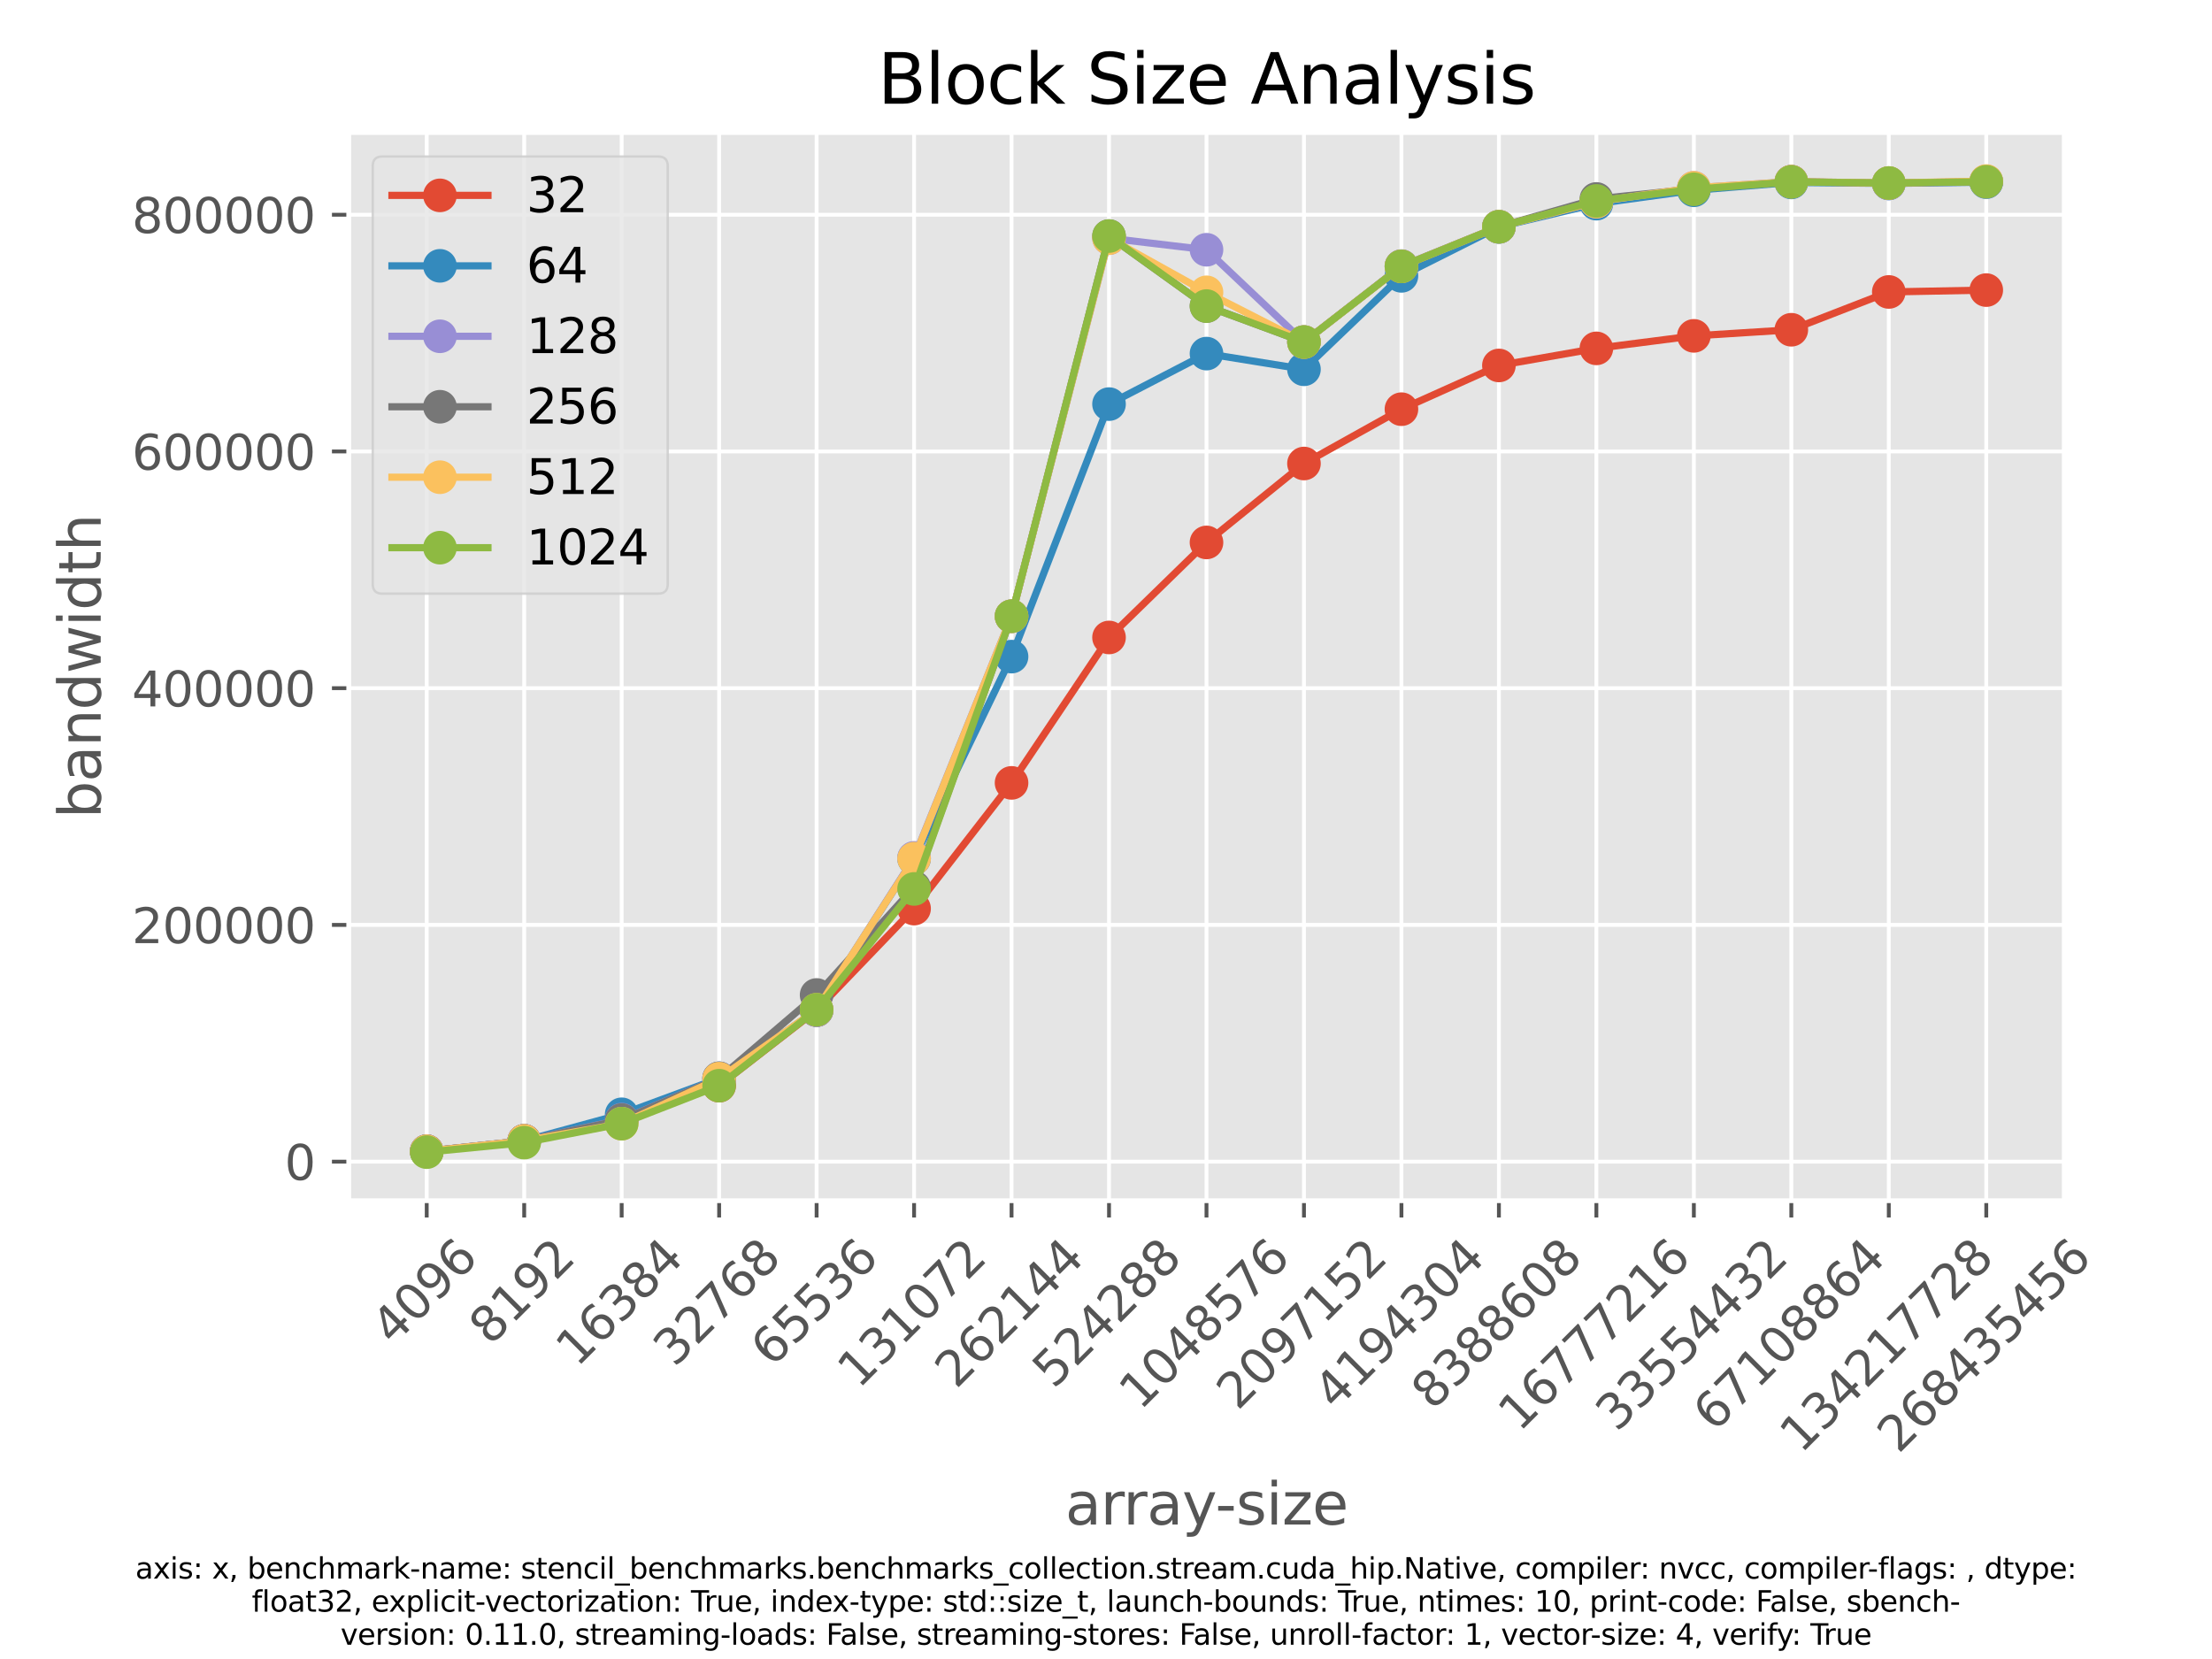<?xml version="1.0" encoding="utf-8" standalone="no"?>
<!DOCTYPE svg PUBLIC "-//W3C//DTD SVG 1.1//EN"
  "http://www.w3.org/Graphics/SVG/1.1/DTD/svg11.dtd">
<svg height="345.6pt" version="1.1" viewBox="0 0 460.8 345.6" width="460.8pt" xmlns="http://www.w3.org/2000/svg" xmlns:xlink="http://www.w3.org/1999/xlink">
 <defs>
  <style type="text/css">*{stroke-linecap:butt;stroke-linejoin:round;}</style>
 </defs>
 <g id="figure_1">
  <g id="patch_1">
   <path d="M 0 345.6 
L 460.8 345.6 
L 460.8 0 
L 0 0 
z
" style="fill:#ffffff;"/>
  </g>
  <g id="axes_1">
   <g id="patch_2">
    <path d="M 72.65 250.128 
L 430.02 250.128 
L 430.02 27.6 
L 72.65 27.6 
z
" style="fill:#e5e5e5;"/>
   </g>
   <g id="matplotlib.axis_1">
    <g id="xtick_1">
     <g id="line2d_1">
      <path clip-path="url(#p9ccaa681b9)" d="M 88.894 250.128 
L 88.894 27.6 
" style="fill:none;stroke:#ffffff;stroke-linecap:square;stroke-width:0.8;"/>
     </g>
     <g id="line2d_2">
      <defs>
       <path d="M 0 0 
L 0 3.5 
" id="m0b1b4375db" style="stroke:#555555;stroke-width:0.8;"/>
      </defs>
      <g>
       <use style="fill:#555555;stroke:#555555;stroke-width:0.8;" x="88.894" xlink:href="#m0b1b4375db" y="250.128"/>
      </g>
     </g>
     <g id="text_1">
      <!-- 4096 -->
      <g style="fill:#555555;" transform="translate(81.847 280.497)rotate(-45)scale(0.1 -0.1)">
       <defs>
        <path d="M 2419 4116 
L 825 1625 
L 2419 1625 
L 2419 4116 
z
M 2253 4666 
L 3047 4666 
L 3047 1625 
L 3713 1625 
L 3713 1100 
L 3047 1100 
L 3047 0 
L 2419 0 
L 2419 1100 
L 313 1100 
L 313 1709 
L 2253 4666 
z
" id="DejaVuSans-34" transform="scale(0.016)"/>
        <path d="M 2034 4250 
Q 1547 4250 1301 3770 
Q 1056 3291 1056 2328 
Q 1056 1369 1301 889 
Q 1547 409 2034 409 
Q 2525 409 2770 889 
Q 3016 1369 3016 2328 
Q 3016 3291 2770 3770 
Q 2525 4250 2034 4250 
z
M 2034 4750 
Q 2819 4750 3233 4129 
Q 3647 3509 3647 2328 
Q 3647 1150 3233 529 
Q 2819 -91 2034 -91 
Q 1250 -91 836 529 
Q 422 1150 422 2328 
Q 422 3509 836 4129 
Q 1250 4750 2034 4750 
z
" id="DejaVuSans-30" transform="scale(0.016)"/>
        <path d="M 703 97 
L 703 672 
Q 941 559 1184 500 
Q 1428 441 1663 441 
Q 2288 441 2617 861 
Q 2947 1281 2994 2138 
Q 2813 1869 2534 1725 
Q 2256 1581 1919 1581 
Q 1219 1581 811 2004 
Q 403 2428 403 3163 
Q 403 3881 828 4315 
Q 1253 4750 1959 4750 
Q 2769 4750 3195 4129 
Q 3622 3509 3622 2328 
Q 3622 1225 3098 567 
Q 2575 -91 1691 -91 
Q 1453 -91 1209 -44 
Q 966 3 703 97 
z
M 1959 2075 
Q 2384 2075 2632 2365 
Q 2881 2656 2881 3163 
Q 2881 3666 2632 3958 
Q 2384 4250 1959 4250 
Q 1534 4250 1286 3958 
Q 1038 3666 1038 3163 
Q 1038 2656 1286 2365 
Q 1534 2075 1959 2075 
z
" id="DejaVuSans-39" transform="scale(0.016)"/>
        <path d="M 2113 2584 
Q 1688 2584 1439 2293 
Q 1191 2003 1191 1497 
Q 1191 994 1439 701 
Q 1688 409 2113 409 
Q 2538 409 2786 701 
Q 3034 994 3034 1497 
Q 3034 2003 2786 2293 
Q 2538 2584 2113 2584 
z
M 3366 4563 
L 3366 3988 
Q 3128 4100 2886 4159 
Q 2644 4219 2406 4219 
Q 1781 4219 1451 3797 
Q 1122 3375 1075 2522 
Q 1259 2794 1537 2939 
Q 1816 3084 2150 3084 
Q 2853 3084 3261 2657 
Q 3669 2231 3669 1497 
Q 3669 778 3244 343 
Q 2819 -91 2113 -91 
Q 1303 -91 875 529 
Q 447 1150 447 2328 
Q 447 3434 972 4092 
Q 1497 4750 2381 4750 
Q 2619 4750 2861 4703 
Q 3103 4656 3366 4563 
z
" id="DejaVuSans-36" transform="scale(0.016)"/>
       </defs>
       <use xlink:href="#DejaVuSans-34"/>
       <use x="63.623" xlink:href="#DejaVuSans-30"/>
       <use x="127.246" xlink:href="#DejaVuSans-39"/>
       <use x="190.869" xlink:href="#DejaVuSans-36"/>
      </g>
     </g>
    </g>
    <g id="xtick_2">
     <g id="line2d_3">
      <path clip-path="url(#p9ccaa681b9)" d="M 109.199 250.128 
L 109.199 27.6 
" style="fill:none;stroke:#ffffff;stroke-linecap:square;stroke-width:0.8;"/>
     </g>
     <g id="line2d_4">
      <g>
       <use style="fill:#555555;stroke:#555555;stroke-width:0.8;" x="109.199" xlink:href="#m0b1b4375db" y="250.128"/>
      </g>
     </g>
     <g id="text_2">
      <!-- 8192 -->
      <g style="fill:#555555;" transform="translate(102.152 280.497)rotate(-45)scale(0.1 -0.1)">
       <defs>
        <path d="M 2034 2216 
Q 1584 2216 1326 1975 
Q 1069 1734 1069 1313 
Q 1069 891 1326 650 
Q 1584 409 2034 409 
Q 2484 409 2743 651 
Q 3003 894 3003 1313 
Q 3003 1734 2745 1975 
Q 2488 2216 2034 2216 
z
M 1403 2484 
Q 997 2584 770 2862 
Q 544 3141 544 3541 
Q 544 4100 942 4425 
Q 1341 4750 2034 4750 
Q 2731 4750 3128 4425 
Q 3525 4100 3525 3541 
Q 3525 3141 3298 2862 
Q 3072 2584 2669 2484 
Q 3125 2378 3379 2068 
Q 3634 1759 3634 1313 
Q 3634 634 3220 271 
Q 2806 -91 2034 -91 
Q 1263 -91 848 271 
Q 434 634 434 1313 
Q 434 1759 690 2068 
Q 947 2378 1403 2484 
z
M 1172 3481 
Q 1172 3119 1398 2916 
Q 1625 2713 2034 2713 
Q 2441 2713 2670 2916 
Q 2900 3119 2900 3481 
Q 2900 3844 2670 4047 
Q 2441 4250 2034 4250 
Q 1625 4250 1398 4047 
Q 1172 3844 1172 3481 
z
" id="DejaVuSans-38" transform="scale(0.016)"/>
        <path d="M 794 531 
L 1825 531 
L 1825 4091 
L 703 3866 
L 703 4441 
L 1819 4666 
L 2450 4666 
L 2450 531 
L 3481 531 
L 3481 0 
L 794 0 
L 794 531 
z
" id="DejaVuSans-31" transform="scale(0.016)"/>
        <path d="M 1228 531 
L 3431 531 
L 3431 0 
L 469 0 
L 469 531 
Q 828 903 1448 1529 
Q 2069 2156 2228 2338 
Q 2531 2678 2651 2914 
Q 2772 3150 2772 3378 
Q 2772 3750 2511 3984 
Q 2250 4219 1831 4219 
Q 1534 4219 1204 4116 
Q 875 4013 500 3803 
L 500 4441 
Q 881 4594 1212 4672 
Q 1544 4750 1819 4750 
Q 2544 4750 2975 4387 
Q 3406 4025 3406 3419 
Q 3406 3131 3298 2873 
Q 3191 2616 2906 2266 
Q 2828 2175 2409 1742 
Q 1991 1309 1228 531 
z
" id="DejaVuSans-32" transform="scale(0.016)"/>
       </defs>
       <use xlink:href="#DejaVuSans-38"/>
       <use x="63.623" xlink:href="#DejaVuSans-31"/>
       <use x="127.246" xlink:href="#DejaVuSans-39"/>
       <use x="190.869" xlink:href="#DejaVuSans-32"/>
      </g>
     </g>
    </g>
    <g id="xtick_3">
     <g id="line2d_5">
      <path clip-path="url(#p9ccaa681b9)" d="M 129.504 250.128 
L 129.504 27.6 
" style="fill:none;stroke:#ffffff;stroke-linecap:square;stroke-width:0.8;"/>
     </g>
     <g id="line2d_6">
      <g>
       <use style="fill:#555555;stroke:#555555;stroke-width:0.8;" x="129.504" xlink:href="#m0b1b4375db" y="250.128"/>
      </g>
     </g>
     <g id="text_3">
      <!-- 16384 -->
      <g style="fill:#555555;" transform="translate(120.208 284.996)rotate(-45)scale(0.1 -0.1)">
       <defs>
        <path d="M 2597 2516 
Q 3050 2419 3304 2112 
Q 3559 1806 3559 1356 
Q 3559 666 3084 287 
Q 2609 -91 1734 -91 
Q 1441 -91 1130 -33 
Q 819 25 488 141 
L 488 750 
Q 750 597 1062 519 
Q 1375 441 1716 441 
Q 2309 441 2620 675 
Q 2931 909 2931 1356 
Q 2931 1769 2642 2001 
Q 2353 2234 1838 2234 
L 1294 2234 
L 1294 2753 
L 1863 2753 
Q 2328 2753 2575 2939 
Q 2822 3125 2822 3475 
Q 2822 3834 2567 4026 
Q 2313 4219 1838 4219 
Q 1578 4219 1281 4162 
Q 984 4106 628 3988 
L 628 4550 
Q 988 4650 1302 4700 
Q 1616 4750 1894 4750 
Q 2613 4750 3031 4423 
Q 3450 4097 3450 3541 
Q 3450 3153 3228 2886 
Q 3006 2619 2597 2516 
z
" id="DejaVuSans-33" transform="scale(0.016)"/>
       </defs>
       <use xlink:href="#DejaVuSans-31"/>
       <use x="63.623" xlink:href="#DejaVuSans-36"/>
       <use x="127.246" xlink:href="#DejaVuSans-33"/>
       <use x="190.869" xlink:href="#DejaVuSans-38"/>
       <use x="254.492" xlink:href="#DejaVuSans-34"/>
      </g>
     </g>
    </g>
    <g id="xtick_4">
     <g id="line2d_7">
      <path clip-path="url(#p9ccaa681b9)" d="M 149.809 250.128 
L 149.809 27.6 
" style="fill:none;stroke:#ffffff;stroke-linecap:square;stroke-width:0.8;"/>
     </g>
     <g id="line2d_8">
      <g>
       <use style="fill:#555555;stroke:#555555;stroke-width:0.8;" x="149.809" xlink:href="#m0b1b4375db" y="250.128"/>
      </g>
     </g>
     <g id="text_4">
      <!-- 32768 -->
      <g style="fill:#555555;" transform="translate(140.513 284.996)rotate(-45)scale(0.1 -0.1)">
       <defs>
        <path d="M 525 4666 
L 3525 4666 
L 3525 4397 
L 1831 0 
L 1172 0 
L 2766 4134 
L 525 4134 
L 525 4666 
z
" id="DejaVuSans-37" transform="scale(0.016)"/>
       </defs>
       <use xlink:href="#DejaVuSans-33"/>
       <use x="63.623" xlink:href="#DejaVuSans-32"/>
       <use x="127.246" xlink:href="#DejaVuSans-37"/>
       <use x="190.869" xlink:href="#DejaVuSans-36"/>
       <use x="254.492" xlink:href="#DejaVuSans-38"/>
      </g>
     </g>
    </g>
    <g id="xtick_5">
     <g id="line2d_9">
      <path clip-path="url(#p9ccaa681b9)" d="M 170.115 250.128 
L 170.115 27.6 
" style="fill:none;stroke:#ffffff;stroke-linecap:square;stroke-width:0.8;"/>
     </g>
     <g id="line2d_10">
      <g>
       <use style="fill:#555555;stroke:#555555;stroke-width:0.8;" x="170.115" xlink:href="#m0b1b4375db" y="250.128"/>
      </g>
     </g>
     <g id="text_5">
      <!-- 65536 -->
      <g style="fill:#555555;" transform="translate(160.818 284.996)rotate(-45)scale(0.1 -0.1)">
       <defs>
        <path d="M 691 4666 
L 3169 4666 
L 3169 4134 
L 1269 4134 
L 1269 2991 
Q 1406 3038 1543 3061 
Q 1681 3084 1819 3084 
Q 2600 3084 3056 2656 
Q 3513 2228 3513 1497 
Q 3513 744 3044 326 
Q 2575 -91 1722 -91 
Q 1428 -91 1123 -41 
Q 819 9 494 109 
L 494 744 
Q 775 591 1075 516 
Q 1375 441 1709 441 
Q 2250 441 2565 725 
Q 2881 1009 2881 1497 
Q 2881 1984 2565 2268 
Q 2250 2553 1709 2553 
Q 1456 2553 1204 2497 
Q 953 2441 691 2322 
L 691 4666 
z
" id="DejaVuSans-35" transform="scale(0.016)"/>
       </defs>
       <use xlink:href="#DejaVuSans-36"/>
       <use x="63.623" xlink:href="#DejaVuSans-35"/>
       <use x="127.246" xlink:href="#DejaVuSans-35"/>
       <use x="190.869" xlink:href="#DejaVuSans-33"/>
       <use x="254.492" xlink:href="#DejaVuSans-36"/>
      </g>
     </g>
    </g>
    <g id="xtick_6">
     <g id="line2d_11">
      <path clip-path="url(#p9ccaa681b9)" d="M 190.42 250.128 
L 190.42 27.6 
" style="fill:none;stroke:#ffffff;stroke-linecap:square;stroke-width:0.8;"/>
     </g>
     <g id="line2d_12">
      <g>
       <use style="fill:#555555;stroke:#555555;stroke-width:0.8;" x="190.42" xlink:href="#m0b1b4375db" y="250.128"/>
      </g>
     </g>
     <g id="text_6">
      <!-- 131072 -->
      <g style="fill:#555555;" transform="translate(178.874 289.495)rotate(-45)scale(0.1 -0.1)">
       <use xlink:href="#DejaVuSans-31"/>
       <use x="63.623" xlink:href="#DejaVuSans-33"/>
       <use x="127.246" xlink:href="#DejaVuSans-31"/>
       <use x="190.869" xlink:href="#DejaVuSans-30"/>
       <use x="254.492" xlink:href="#DejaVuSans-37"/>
       <use x="318.115" xlink:href="#DejaVuSans-32"/>
      </g>
     </g>
    </g>
    <g id="xtick_7">
     <g id="line2d_13">
      <path clip-path="url(#p9ccaa681b9)" d="M 210.725 250.128 
L 210.725 27.6 
" style="fill:none;stroke:#ffffff;stroke-linecap:square;stroke-width:0.8;"/>
     </g>
     <g id="line2d_14">
      <g>
       <use style="fill:#555555;stroke:#555555;stroke-width:0.8;" x="210.725" xlink:href="#m0b1b4375db" y="250.128"/>
      </g>
     </g>
     <g id="text_7">
      <!-- 262144 -->
      <g style="fill:#555555;" transform="translate(199.179 289.495)rotate(-45)scale(0.1 -0.1)">
       <use xlink:href="#DejaVuSans-32"/>
       <use x="63.623" xlink:href="#DejaVuSans-36"/>
       <use x="127.246" xlink:href="#DejaVuSans-32"/>
       <use x="190.869" xlink:href="#DejaVuSans-31"/>
       <use x="254.492" xlink:href="#DejaVuSans-34"/>
       <use x="318.115" xlink:href="#DejaVuSans-34"/>
      </g>
     </g>
    </g>
    <g id="xtick_8">
     <g id="line2d_15">
      <path clip-path="url(#p9ccaa681b9)" d="M 231.03 250.128 
L 231.03 27.6 
" style="fill:none;stroke:#ffffff;stroke-linecap:square;stroke-width:0.8;"/>
     </g>
     <g id="line2d_16">
      <g>
       <use style="fill:#555555;stroke:#555555;stroke-width:0.8;" x="231.03" xlink:href="#m0b1b4375db" y="250.128"/>
      </g>
     </g>
     <g id="text_8">
      <!-- 524288 -->
      <g style="fill:#555555;" transform="translate(219.484 289.495)rotate(-45)scale(0.1 -0.1)">
       <use xlink:href="#DejaVuSans-35"/>
       <use x="63.623" xlink:href="#DejaVuSans-32"/>
       <use x="127.246" xlink:href="#DejaVuSans-34"/>
       <use x="190.869" xlink:href="#DejaVuSans-32"/>
       <use x="254.492" xlink:href="#DejaVuSans-38"/>
       <use x="318.115" xlink:href="#DejaVuSans-38"/>
      </g>
     </g>
    </g>
    <g id="xtick_9">
     <g id="line2d_17">
      <path clip-path="url(#p9ccaa681b9)" d="M 251.335 250.128 
L 251.335 27.6 
" style="fill:none;stroke:#ffffff;stroke-linecap:square;stroke-width:0.8;"/>
     </g>
     <g id="line2d_18">
      <g>
       <use style="fill:#555555;stroke:#555555;stroke-width:0.8;" x="251.335" xlink:href="#m0b1b4375db" y="250.128"/>
      </g>
     </g>
     <g id="text_9">
      <!-- 1048576 -->
      <g style="fill:#555555;" transform="translate(237.54 293.994)rotate(-45)scale(0.1 -0.1)">
       <use xlink:href="#DejaVuSans-31"/>
       <use x="63.623" xlink:href="#DejaVuSans-30"/>
       <use x="127.246" xlink:href="#DejaVuSans-34"/>
       <use x="190.869" xlink:href="#DejaVuSans-38"/>
       <use x="254.492" xlink:href="#DejaVuSans-35"/>
       <use x="318.115" xlink:href="#DejaVuSans-37"/>
       <use x="381.738" xlink:href="#DejaVuSans-36"/>
      </g>
     </g>
    </g>
    <g id="xtick_10">
     <g id="line2d_19">
      <path clip-path="url(#p9ccaa681b9)" d="M 271.64 250.128 
L 271.64 27.6 
" style="fill:none;stroke:#ffffff;stroke-linecap:square;stroke-width:0.8;"/>
     </g>
     <g id="line2d_20">
      <g>
       <use style="fill:#555555;stroke:#555555;stroke-width:0.8;" x="271.64" xlink:href="#m0b1b4375db" y="250.128"/>
      </g>
     </g>
     <g id="text_10">
      <!-- 2097152 -->
      <g style="fill:#555555;" transform="translate(257.845 293.994)rotate(-45)scale(0.1 -0.1)">
       <use xlink:href="#DejaVuSans-32"/>
       <use x="63.623" xlink:href="#DejaVuSans-30"/>
       <use x="127.246" xlink:href="#DejaVuSans-39"/>
       <use x="190.869" xlink:href="#DejaVuSans-37"/>
       <use x="254.492" xlink:href="#DejaVuSans-31"/>
       <use x="318.115" xlink:href="#DejaVuSans-35"/>
       <use x="381.738" xlink:href="#DejaVuSans-32"/>
      </g>
     </g>
    </g>
    <g id="xtick_11">
     <g id="line2d_21">
      <path clip-path="url(#p9ccaa681b9)" d="M 291.945 250.128 
L 291.945 27.6 
" style="fill:none;stroke:#ffffff;stroke-linecap:square;stroke-width:0.8;"/>
     </g>
     <g id="line2d_22">
      <g>
       <use style="fill:#555555;stroke:#555555;stroke-width:0.8;" x="291.945" xlink:href="#m0b1b4375db" y="250.128"/>
      </g>
     </g>
     <g id="text_11">
      <!-- 4194304 -->
      <g style="fill:#555555;" transform="translate(278.15 293.994)rotate(-45)scale(0.1 -0.1)">
       <use xlink:href="#DejaVuSans-34"/>
       <use x="63.623" xlink:href="#DejaVuSans-31"/>
       <use x="127.246" xlink:href="#DejaVuSans-39"/>
       <use x="190.869" xlink:href="#DejaVuSans-34"/>
       <use x="254.492" xlink:href="#DejaVuSans-33"/>
       <use x="318.115" xlink:href="#DejaVuSans-30"/>
       <use x="381.738" xlink:href="#DejaVuSans-34"/>
      </g>
     </g>
    </g>
    <g id="xtick_12">
     <g id="line2d_23">
      <path clip-path="url(#p9ccaa681b9)" d="M 312.25 250.128 
L 312.25 27.6 
" style="fill:none;stroke:#ffffff;stroke-linecap:square;stroke-width:0.8;"/>
     </g>
     <g id="line2d_24">
      <g>
       <use style="fill:#555555;stroke:#555555;stroke-width:0.8;" x="312.25" xlink:href="#m0b1b4375db" y="250.128"/>
      </g>
     </g>
     <g id="text_12">
      <!-- 8388608 -->
      <g style="fill:#555555;" transform="translate(298.455 293.994)rotate(-45)scale(0.1 -0.1)">
       <use xlink:href="#DejaVuSans-38"/>
       <use x="63.623" xlink:href="#DejaVuSans-33"/>
       <use x="127.246" xlink:href="#DejaVuSans-38"/>
       <use x="190.869" xlink:href="#DejaVuSans-38"/>
       <use x="254.492" xlink:href="#DejaVuSans-36"/>
       <use x="318.115" xlink:href="#DejaVuSans-30"/>
       <use x="381.738" xlink:href="#DejaVuSans-38"/>
      </g>
     </g>
    </g>
    <g id="xtick_13">
     <g id="line2d_25">
      <path clip-path="url(#p9ccaa681b9)" d="M 332.555 250.128 
L 332.555 27.6 
" style="fill:none;stroke:#ffffff;stroke-linecap:square;stroke-width:0.8;"/>
     </g>
     <g id="line2d_26">
      <g>
       <use style="fill:#555555;stroke:#555555;stroke-width:0.8;" x="332.555" xlink:href="#m0b1b4375db" y="250.128"/>
      </g>
     </g>
     <g id="text_13">
      <!-- 16777216 -->
      <g style="fill:#555555;" transform="translate(316.511 298.493)rotate(-45)scale(0.1 -0.1)">
       <use xlink:href="#DejaVuSans-31"/>
       <use x="63.623" xlink:href="#DejaVuSans-36"/>
       <use x="127.246" xlink:href="#DejaVuSans-37"/>
       <use x="190.869" xlink:href="#DejaVuSans-37"/>
       <use x="254.492" xlink:href="#DejaVuSans-37"/>
       <use x="318.115" xlink:href="#DejaVuSans-32"/>
       <use x="381.738" xlink:href="#DejaVuSans-31"/>
       <use x="445.361" xlink:href="#DejaVuSans-36"/>
      </g>
     </g>
    </g>
    <g id="xtick_14">
     <g id="line2d_27">
      <path clip-path="url(#p9ccaa681b9)" d="M 352.861 250.128 
L 352.861 27.6 
" style="fill:none;stroke:#ffffff;stroke-linecap:square;stroke-width:0.8;"/>
     </g>
     <g id="line2d_28">
      <g>
       <use style="fill:#555555;stroke:#555555;stroke-width:0.8;" x="352.861" xlink:href="#m0b1b4375db" y="250.128"/>
      </g>
     </g>
     <g id="text_14">
      <!-- 33554432 -->
      <g style="fill:#555555;" transform="translate(336.816 298.493)rotate(-45)scale(0.1 -0.1)">
       <use xlink:href="#DejaVuSans-33"/>
       <use x="63.623" xlink:href="#DejaVuSans-33"/>
       <use x="127.246" xlink:href="#DejaVuSans-35"/>
       <use x="190.869" xlink:href="#DejaVuSans-35"/>
       <use x="254.492" xlink:href="#DejaVuSans-34"/>
       <use x="318.115" xlink:href="#DejaVuSans-34"/>
       <use x="381.738" xlink:href="#DejaVuSans-33"/>
       <use x="445.361" xlink:href="#DejaVuSans-32"/>
      </g>
     </g>
    </g>
    <g id="xtick_15">
     <g id="line2d_29">
      <path clip-path="url(#p9ccaa681b9)" d="M 373.166 250.128 
L 373.166 27.6 
" style="fill:none;stroke:#ffffff;stroke-linecap:square;stroke-width:0.8;"/>
     </g>
     <g id="line2d_30">
      <g>
       <use style="fill:#555555;stroke:#555555;stroke-width:0.8;" x="373.166" xlink:href="#m0b1b4375db" y="250.128"/>
      </g>
     </g>
     <g id="text_15">
      <!-- 67108864 -->
      <g style="fill:#555555;" transform="translate(357.121 298.493)rotate(-45)scale(0.1 -0.1)">
       <use xlink:href="#DejaVuSans-36"/>
       <use x="63.623" xlink:href="#DejaVuSans-37"/>
       <use x="127.246" xlink:href="#DejaVuSans-31"/>
       <use x="190.869" xlink:href="#DejaVuSans-30"/>
       <use x="254.492" xlink:href="#DejaVuSans-38"/>
       <use x="318.115" xlink:href="#DejaVuSans-38"/>
       <use x="381.738" xlink:href="#DejaVuSans-36"/>
       <use x="445.361" xlink:href="#DejaVuSans-34"/>
      </g>
     </g>
    </g>
    <g id="xtick_16">
     <g id="line2d_31">
      <path clip-path="url(#p9ccaa681b9)" d="M 393.471 250.128 
L 393.471 27.6 
" style="fill:none;stroke:#ffffff;stroke-linecap:square;stroke-width:0.8;"/>
     </g>
     <g id="line2d_32">
      <g>
       <use style="fill:#555555;stroke:#555555;stroke-width:0.8;" x="393.471" xlink:href="#m0b1b4375db" y="250.128"/>
      </g>
     </g>
     <g id="text_16">
      <!-- 134217728 -->
      <g style="fill:#555555;" transform="translate(375.177 302.992)rotate(-45)scale(0.1 -0.1)">
       <use xlink:href="#DejaVuSans-31"/>
       <use x="63.623" xlink:href="#DejaVuSans-33"/>
       <use x="127.246" xlink:href="#DejaVuSans-34"/>
       <use x="190.869" xlink:href="#DejaVuSans-32"/>
       <use x="254.492" xlink:href="#DejaVuSans-31"/>
       <use x="318.115" xlink:href="#DejaVuSans-37"/>
       <use x="381.738" xlink:href="#DejaVuSans-37"/>
       <use x="445.361" xlink:href="#DejaVuSans-32"/>
       <use x="508.984" xlink:href="#DejaVuSans-38"/>
      </g>
     </g>
    </g>
    <g id="xtick_17">
     <g id="line2d_33">
      <path clip-path="url(#p9ccaa681b9)" d="M 413.776 250.128 
L 413.776 27.6 
" style="fill:none;stroke:#ffffff;stroke-linecap:square;stroke-width:0.8;"/>
     </g>
     <g id="line2d_34">
      <g>
       <use style="fill:#555555;stroke:#555555;stroke-width:0.8;" x="413.776" xlink:href="#m0b1b4375db" y="250.128"/>
      </g>
     </g>
     <g id="text_17">
      <!-- 268435456 -->
      <g style="fill:#555555;" transform="translate(395.482 302.992)rotate(-45)scale(0.1 -0.1)">
       <use xlink:href="#DejaVuSans-32"/>
       <use x="63.623" xlink:href="#DejaVuSans-36"/>
       <use x="127.246" xlink:href="#DejaVuSans-38"/>
       <use x="190.869" xlink:href="#DejaVuSans-34"/>
       <use x="254.492" xlink:href="#DejaVuSans-33"/>
       <use x="318.115" xlink:href="#DejaVuSans-35"/>
       <use x="381.738" xlink:href="#DejaVuSans-34"/>
       <use x="445.361" xlink:href="#DejaVuSans-35"/>
       <use x="508.984" xlink:href="#DejaVuSans-36"/>
      </g>
     </g>
    </g>
    <g id="text_18">
     <!-- array-size -->
     <g style="fill:#555555;" transform="translate(221.909 317.58)scale(0.12 -0.12)">
      <defs>
       <path d="M 2194 1759 
Q 1497 1759 1228 1600 
Q 959 1441 959 1056 
Q 959 750 1161 570 
Q 1363 391 1709 391 
Q 2188 391 2477 730 
Q 2766 1069 2766 1631 
L 2766 1759 
L 2194 1759 
z
M 3341 1997 
L 3341 0 
L 2766 0 
L 2766 531 
Q 2569 213 2275 61 
Q 1981 -91 1556 -91 
Q 1019 -91 701 211 
Q 384 513 384 1019 
Q 384 1609 779 1909 
Q 1175 2209 1959 2209 
L 2766 2209 
L 2766 2266 
Q 2766 2663 2505 2880 
Q 2244 3097 1772 3097 
Q 1472 3097 1187 3025 
Q 903 2953 641 2809 
L 641 3341 
Q 956 3463 1253 3523 
Q 1550 3584 1831 3584 
Q 2591 3584 2966 3190 
Q 3341 2797 3341 1997 
z
" id="DejaVuSans-61" transform="scale(0.016)"/>
       <path d="M 2631 2963 
Q 2534 3019 2420 3045 
Q 2306 3072 2169 3072 
Q 1681 3072 1420 2755 
Q 1159 2438 1159 1844 
L 1159 0 
L 581 0 
L 581 3500 
L 1159 3500 
L 1159 2956 
Q 1341 3275 1631 3429 
Q 1922 3584 2338 3584 
Q 2397 3584 2469 3576 
Q 2541 3569 2628 3553 
L 2631 2963 
z
" id="DejaVuSans-72" transform="scale(0.016)"/>
       <path d="M 2059 -325 
Q 1816 -950 1584 -1140 
Q 1353 -1331 966 -1331 
L 506 -1331 
L 506 -850 
L 844 -850 
Q 1081 -850 1212 -737 
Q 1344 -625 1503 -206 
L 1606 56 
L 191 3500 
L 800 3500 
L 1894 763 
L 2988 3500 
L 3597 3500 
L 2059 -325 
z
" id="DejaVuSans-79" transform="scale(0.016)"/>
       <path d="M 313 2009 
L 1997 2009 
L 1997 1497 
L 313 1497 
L 313 2009 
z
" id="DejaVuSans-2d" transform="scale(0.016)"/>
       <path d="M 2834 3397 
L 2834 2853 
Q 2591 2978 2328 3040 
Q 2066 3103 1784 3103 
Q 1356 3103 1142 2972 
Q 928 2841 928 2578 
Q 928 2378 1081 2264 
Q 1234 2150 1697 2047 
L 1894 2003 
Q 2506 1872 2764 1633 
Q 3022 1394 3022 966 
Q 3022 478 2636 193 
Q 2250 -91 1575 -91 
Q 1294 -91 989 -36 
Q 684 19 347 128 
L 347 722 
Q 666 556 975 473 
Q 1284 391 1588 391 
Q 1994 391 2212 530 
Q 2431 669 2431 922 
Q 2431 1156 2273 1281 
Q 2116 1406 1581 1522 
L 1381 1569 
Q 847 1681 609 1914 
Q 372 2147 372 2553 
Q 372 3047 722 3315 
Q 1072 3584 1716 3584 
Q 2034 3584 2315 3537 
Q 2597 3491 2834 3397 
z
" id="DejaVuSans-73" transform="scale(0.016)"/>
       <path d="M 603 3500 
L 1178 3500 
L 1178 0 
L 603 0 
L 603 3500 
z
M 603 4863 
L 1178 4863 
L 1178 4134 
L 603 4134 
L 603 4863 
z
" id="DejaVuSans-69" transform="scale(0.016)"/>
       <path d="M 353 3500 
L 3084 3500 
L 3084 2975 
L 922 459 
L 3084 459 
L 3084 0 
L 275 0 
L 275 525 
L 2438 3041 
L 353 3041 
L 353 3500 
z
" id="DejaVuSans-7a" transform="scale(0.016)"/>
       <path d="M 3597 1894 
L 3597 1613 
L 953 1613 
Q 991 1019 1311 708 
Q 1631 397 2203 397 
Q 2534 397 2845 478 
Q 3156 559 3463 722 
L 3463 178 
Q 3153 47 2828 -22 
Q 2503 -91 2169 -91 
Q 1331 -91 842 396 
Q 353 884 353 1716 
Q 353 2575 817 3079 
Q 1281 3584 2069 3584 
Q 2775 3584 3186 3129 
Q 3597 2675 3597 1894 
z
M 3022 2063 
Q 3016 2534 2758 2815 
Q 2500 3097 2075 3097 
Q 1594 3097 1305 2825 
Q 1016 2553 972 2059 
L 3022 2063 
z
" id="DejaVuSans-65" transform="scale(0.016)"/>
      </defs>
      <use xlink:href="#DejaVuSans-61"/>
      <use x="61.279" xlink:href="#DejaVuSans-72"/>
      <use x="100.643" xlink:href="#DejaVuSans-72"/>
      <use x="141.756" xlink:href="#DejaVuSans-61"/>
      <use x="203.035" xlink:href="#DejaVuSans-79"/>
      <use x="260.465" xlink:href="#DejaVuSans-2d"/>
      <use x="296.549" xlink:href="#DejaVuSans-73"/>
      <use x="348.648" xlink:href="#DejaVuSans-69"/>
      <use x="376.432" xlink:href="#DejaVuSans-7a"/>
      <use x="428.922" xlink:href="#DejaVuSans-65"/>
     </g>
    </g>
   </g>
   <g id="matplotlib.axis_2">
    <g id="ytick_1">
     <g id="line2d_35">
      <path clip-path="url(#p9ccaa681b9)" d="M 72.65 241.991 
L 430.02 241.991 
" style="fill:none;stroke:#ffffff;stroke-linecap:square;stroke-width:0.8;"/>
     </g>
     <g id="line2d_36">
      <defs>
       <path d="M 0 0 
L -3.5 0 
" id="m8d8f8cf767" style="stroke:#555555;stroke-width:0.8;"/>
      </defs>
      <g>
       <use style="fill:#555555;stroke:#555555;stroke-width:0.8;" x="72.65" xlink:href="#m8d8f8cf767" y="241.991"/>
      </g>
     </g>
     <g id="text_19">
      <!-- 0 -->
      <g style="fill:#555555;" transform="translate(59.288 245.79)scale(0.1 -0.1)">
       <use xlink:href="#DejaVuSans-30"/>
      </g>
     </g>
    </g>
    <g id="ytick_2">
     <g id="line2d_37">
      <path clip-path="url(#p9ccaa681b9)" d="M 72.65 192.676 
L 430.02 192.676 
" style="fill:none;stroke:#ffffff;stroke-linecap:square;stroke-width:0.8;"/>
     </g>
     <g id="line2d_38">
      <g>
       <use style="fill:#555555;stroke:#555555;stroke-width:0.8;" x="72.65" xlink:href="#m8d8f8cf767" y="192.676"/>
      </g>
     </g>
     <g id="text_20">
      <!-- 200000 -->
      <g style="fill:#555555;" transform="translate(27.475 196.475)scale(0.1 -0.1)">
       <use xlink:href="#DejaVuSans-32"/>
       <use x="63.623" xlink:href="#DejaVuSans-30"/>
       <use x="127.246" xlink:href="#DejaVuSans-30"/>
       <use x="190.869" xlink:href="#DejaVuSans-30"/>
       <use x="254.492" xlink:href="#DejaVuSans-30"/>
       <use x="318.115" xlink:href="#DejaVuSans-30"/>
      </g>
     </g>
    </g>
    <g id="ytick_3">
     <g id="line2d_39">
      <path clip-path="url(#p9ccaa681b9)" d="M 72.65 143.361 
L 430.02 143.361 
" style="fill:none;stroke:#ffffff;stroke-linecap:square;stroke-width:0.8;"/>
     </g>
     <g id="line2d_40">
      <g>
       <use style="fill:#555555;stroke:#555555;stroke-width:0.8;" x="72.65" xlink:href="#m8d8f8cf767" y="143.361"/>
      </g>
     </g>
     <g id="text_21">
      <!-- 400000 -->
      <g style="fill:#555555;" transform="translate(27.475 147.16)scale(0.1 -0.1)">
       <use xlink:href="#DejaVuSans-34"/>
       <use x="63.623" xlink:href="#DejaVuSans-30"/>
       <use x="127.246" xlink:href="#DejaVuSans-30"/>
       <use x="190.869" xlink:href="#DejaVuSans-30"/>
       <use x="254.492" xlink:href="#DejaVuSans-30"/>
       <use x="318.115" xlink:href="#DejaVuSans-30"/>
      </g>
     </g>
    </g>
    <g id="ytick_4">
     <g id="line2d_41">
      <path clip-path="url(#p9ccaa681b9)" d="M 72.65 94.046 
L 430.02 94.046 
" style="fill:none;stroke:#ffffff;stroke-linecap:square;stroke-width:0.8;"/>
     </g>
     <g id="line2d_42">
      <g>
       <use style="fill:#555555;stroke:#555555;stroke-width:0.8;" x="72.65" xlink:href="#m8d8f8cf767" y="94.046"/>
      </g>
     </g>
     <g id="text_22">
      <!-- 600000 -->
      <g style="fill:#555555;" transform="translate(27.475 97.845)scale(0.1 -0.1)">
       <use xlink:href="#DejaVuSans-36"/>
       <use x="63.623" xlink:href="#DejaVuSans-30"/>
       <use x="127.246" xlink:href="#DejaVuSans-30"/>
       <use x="190.869" xlink:href="#DejaVuSans-30"/>
       <use x="254.492" xlink:href="#DejaVuSans-30"/>
       <use x="318.115" xlink:href="#DejaVuSans-30"/>
      </g>
     </g>
    </g>
    <g id="ytick_5">
     <g id="line2d_43">
      <path clip-path="url(#p9ccaa681b9)" d="M 72.65 44.731 
L 430.02 44.731 
" style="fill:none;stroke:#ffffff;stroke-linecap:square;stroke-width:0.8;"/>
     </g>
     <g id="line2d_44">
      <g>
       <use style="fill:#555555;stroke:#555555;stroke-width:0.8;" x="72.65" xlink:href="#m8d8f8cf767" y="44.731"/>
      </g>
     </g>
     <g id="text_23">
      <!-- 800000 -->
      <g style="fill:#555555;" transform="translate(27.475 48.53)scale(0.1 -0.1)">
       <use xlink:href="#DejaVuSans-38"/>
       <use x="63.623" xlink:href="#DejaVuSans-30"/>
       <use x="127.246" xlink:href="#DejaVuSans-30"/>
       <use x="190.869" xlink:href="#DejaVuSans-30"/>
       <use x="254.492" xlink:href="#DejaVuSans-30"/>
       <use x="318.115" xlink:href="#DejaVuSans-30"/>
      </g>
     </g>
    </g>
    <g id="text_24">
     <!-- bandwidth -->
     <g style="fill:#555555;" transform="translate(20.979 170.499)rotate(-90)scale(0.12 -0.12)">
      <defs>
       <path d="M 3116 1747 
Q 3116 2381 2855 2742 
Q 2594 3103 2138 3103 
Q 1681 3103 1420 2742 
Q 1159 2381 1159 1747 
Q 1159 1113 1420 752 
Q 1681 391 2138 391 
Q 2594 391 2855 752 
Q 3116 1113 3116 1747 
z
M 1159 2969 
Q 1341 3281 1617 3432 
Q 1894 3584 2278 3584 
Q 2916 3584 3314 3078 
Q 3713 2572 3713 1747 
Q 3713 922 3314 415 
Q 2916 -91 2278 -91 
Q 1894 -91 1617 61 
Q 1341 213 1159 525 
L 1159 0 
L 581 0 
L 581 4863 
L 1159 4863 
L 1159 2969 
z
" id="DejaVuSans-62" transform="scale(0.016)"/>
       <path d="M 3513 2113 
L 3513 0 
L 2938 0 
L 2938 2094 
Q 2938 2591 2744 2837 
Q 2550 3084 2163 3084 
Q 1697 3084 1428 2787 
Q 1159 2491 1159 1978 
L 1159 0 
L 581 0 
L 581 3500 
L 1159 3500 
L 1159 2956 
Q 1366 3272 1645 3428 
Q 1925 3584 2291 3584 
Q 2894 3584 3203 3211 
Q 3513 2838 3513 2113 
z
" id="DejaVuSans-6e" transform="scale(0.016)"/>
       <path d="M 2906 2969 
L 2906 4863 
L 3481 4863 
L 3481 0 
L 2906 0 
L 2906 525 
Q 2725 213 2448 61 
Q 2172 -91 1784 -91 
Q 1150 -91 751 415 
Q 353 922 353 1747 
Q 353 2572 751 3078 
Q 1150 3584 1784 3584 
Q 2172 3584 2448 3432 
Q 2725 3281 2906 2969 
z
M 947 1747 
Q 947 1113 1208 752 
Q 1469 391 1925 391 
Q 2381 391 2643 752 
Q 2906 1113 2906 1747 
Q 2906 2381 2643 2742 
Q 2381 3103 1925 3103 
Q 1469 3103 1208 2742 
Q 947 2381 947 1747 
z
" id="DejaVuSans-64" transform="scale(0.016)"/>
       <path d="M 269 3500 
L 844 3500 
L 1563 769 
L 2278 3500 
L 2956 3500 
L 3675 769 
L 4391 3500 
L 4966 3500 
L 4050 0 
L 3372 0 
L 2619 2869 
L 1863 0 
L 1184 0 
L 269 3500 
z
" id="DejaVuSans-77" transform="scale(0.016)"/>
       <path d="M 1172 4494 
L 1172 3500 
L 2356 3500 
L 2356 3053 
L 1172 3053 
L 1172 1153 
Q 1172 725 1289 603 
Q 1406 481 1766 481 
L 2356 481 
L 2356 0 
L 1766 0 
Q 1100 0 847 248 
Q 594 497 594 1153 
L 594 3053 
L 172 3053 
L 172 3500 
L 594 3500 
L 594 4494 
L 1172 4494 
z
" id="DejaVuSans-74" transform="scale(0.016)"/>
       <path d="M 3513 2113 
L 3513 0 
L 2938 0 
L 2938 2094 
Q 2938 2591 2744 2837 
Q 2550 3084 2163 3084 
Q 1697 3084 1428 2787 
Q 1159 2491 1159 1978 
L 1159 0 
L 581 0 
L 581 4863 
L 1159 4863 
L 1159 2956 
Q 1366 3272 1645 3428 
Q 1925 3584 2291 3584 
Q 2894 3584 3203 3211 
Q 3513 2838 3513 2113 
z
" id="DejaVuSans-68" transform="scale(0.016)"/>
      </defs>
      <use xlink:href="#DejaVuSans-62"/>
      <use x="63.477" xlink:href="#DejaVuSans-61"/>
      <use x="124.756" xlink:href="#DejaVuSans-6e"/>
      <use x="188.135" xlink:href="#DejaVuSans-64"/>
      <use x="251.611" xlink:href="#DejaVuSans-77"/>
      <use x="333.398" xlink:href="#DejaVuSans-69"/>
      <use x="361.182" xlink:href="#DejaVuSans-64"/>
      <use x="424.658" xlink:href="#DejaVuSans-74"/>
      <use x="463.867" xlink:href="#DejaVuSans-68"/>
     </g>
    </g>
   </g>
   <g id="line2d_45">
    <path clip-path="url(#p9ccaa681b9)" d="M 88.894 239.821 
L 109.199 237.651 
L 129.504 233.311 
L 149.809 226.17 
L 170.115 210.429 
L 190.42 189.278 
L 210.725 163.087 
L 231.03 132.795 
L 251.335 112.999 
L 271.64 96.558 
L 291.945 85.242 
L 312.25 76.131 
L 332.555 72.572 
L 352.861 69.967 
L 373.166 68.694 
L 393.471 60.818 
L 413.776 60.432 
" style="fill:none;stroke:#e24a33;stroke-linecap:square;stroke-width:1.5;"/>
    <defs>
     <path d="M 0 3 
C 0.796 3 1.559 2.684 2.121 2.121 
C 2.684 1.559 3 0.796 3 0 
C 3 -0.796 2.684 -1.559 2.121 -2.121 
C 1.559 -2.684 0.796 -3 0 -3 
C -0.796 -3 -1.559 -2.684 -2.121 -2.121 
C -2.684 -1.559 -3 -0.796 -3 0 
C -3 0.796 -2.684 1.559 -2.121 2.121 
C -1.559 2.684 -0.796 3 0 3 
z
" id="m69ea836149" style="stroke:#e24a33;"/>
    </defs>
    <g clip-path="url(#p9ccaa681b9)">
     <use style="fill:#e24a33;stroke:#e24a33;" x="88.894" xlink:href="#m69ea836149" y="239.821"/>
     <use style="fill:#e24a33;stroke:#e24a33;" x="109.199" xlink:href="#m69ea836149" y="237.651"/>
     <use style="fill:#e24a33;stroke:#e24a33;" x="129.504" xlink:href="#m69ea836149" y="233.311"/>
     <use style="fill:#e24a33;stroke:#e24a33;" x="149.809" xlink:href="#m69ea836149" y="226.17"/>
     <use style="fill:#e24a33;stroke:#e24a33;" x="170.115" xlink:href="#m69ea836149" y="210.429"/>
     <use style="fill:#e24a33;stroke:#e24a33;" x="190.42" xlink:href="#m69ea836149" y="189.278"/>
     <use style="fill:#e24a33;stroke:#e24a33;" x="210.725" xlink:href="#m69ea836149" y="163.087"/>
     <use style="fill:#e24a33;stroke:#e24a33;" x="231.03" xlink:href="#m69ea836149" y="132.795"/>
     <use style="fill:#e24a33;stroke:#e24a33;" x="251.335" xlink:href="#m69ea836149" y="112.999"/>
     <use style="fill:#e24a33;stroke:#e24a33;" x="271.64" xlink:href="#m69ea836149" y="96.558"/>
     <use style="fill:#e24a33;stroke:#e24a33;" x="291.945" xlink:href="#m69ea836149" y="85.242"/>
     <use style="fill:#e24a33;stroke:#e24a33;" x="312.25" xlink:href="#m69ea836149" y="76.131"/>
     <use style="fill:#e24a33;stroke:#e24a33;" x="332.555" xlink:href="#m69ea836149" y="72.572"/>
     <use style="fill:#e24a33;stroke:#e24a33;" x="352.861" xlink:href="#m69ea836149" y="69.967"/>
     <use style="fill:#e24a33;stroke:#e24a33;" x="373.166" xlink:href="#m69ea836149" y="68.694"/>
     <use style="fill:#e24a33;stroke:#e24a33;" x="393.471" xlink:href="#m69ea836149" y="60.818"/>
     <use style="fill:#e24a33;stroke:#e24a33;" x="413.776" xlink:href="#m69ea836149" y="60.432"/>
    </g>
   </g>
   <g id="line2d_46">
    <path clip-path="url(#p9ccaa681b9)" d="M 88.894 239.813 
L 109.199 237.651 
L 129.504 232.128 
L 149.809 224.632 
L 170.115 210.429 
L 190.42 178.868 
L 210.725 136.785 
L 231.03 84.183 
L 251.335 73.662 
L 271.64 76.928 
L 291.945 57.468 
L 312.25 47.269 
L 332.555 42.428 
L 352.861 39.64 
L 373.166 38 
L 393.471 38.211 
L 413.776 37.943 
" style="fill:none;stroke:#348abd;stroke-linecap:square;stroke-width:1.5;"/>
    <defs>
     <path d="M 0 3 
C 0.796 3 1.559 2.684 2.121 2.121 
C 2.684 1.559 3 0.796 3 0 
C 3 -0.796 2.684 -1.559 2.121 -2.121 
C 1.559 -2.684 0.796 -3 0 -3 
C -0.796 -3 -1.559 -2.684 -2.121 -2.121 
C -2.684 -1.559 -3 -0.796 -3 0 
C -3 0.796 -2.684 1.559 -2.121 2.121 
C -1.559 2.684 -0.796 3 0 3 
z
" id="md4f5233438" style="stroke:#348abd;"/>
    </defs>
    <g clip-path="url(#p9ccaa681b9)">
     <use style="fill:#348abd;stroke:#348abd;" x="88.894" xlink:href="#md4f5233438" y="239.813"/>
     <use style="fill:#348abd;stroke:#348abd;" x="109.199" xlink:href="#md4f5233438" y="237.651"/>
     <use style="fill:#348abd;stroke:#348abd;" x="129.504" xlink:href="#md4f5233438" y="232.128"/>
     <use style="fill:#348abd;stroke:#348abd;" x="149.809" xlink:href="#md4f5233438" y="224.632"/>
     <use style="fill:#348abd;stroke:#348abd;" x="170.115" xlink:href="#md4f5233438" y="210.429"/>
     <use style="fill:#348abd;stroke:#348abd;" x="190.42" xlink:href="#md4f5233438" y="178.868"/>
     <use style="fill:#348abd;stroke:#348abd;" x="210.725" xlink:href="#md4f5233438" y="136.785"/>
     <use style="fill:#348abd;stroke:#348abd;" x="231.03" xlink:href="#md4f5233438" y="84.183"/>
     <use style="fill:#348abd;stroke:#348abd;" x="251.335" xlink:href="#md4f5233438" y="73.662"/>
     <use style="fill:#348abd;stroke:#348abd;" x="271.64" xlink:href="#md4f5233438" y="76.928"/>
     <use style="fill:#348abd;stroke:#348abd;" x="291.945" xlink:href="#md4f5233438" y="57.468"/>
     <use style="fill:#348abd;stroke:#348abd;" x="312.25" xlink:href="#md4f5233438" y="47.269"/>
     <use style="fill:#348abd;stroke:#348abd;" x="332.555" xlink:href="#md4f5233438" y="42.428"/>
     <use style="fill:#348abd;stroke:#348abd;" x="352.861" xlink:href="#md4f5233438" y="39.64"/>
     <use style="fill:#348abd;stroke:#348abd;" x="373.166" xlink:href="#md4f5233438" y="38"/>
     <use style="fill:#348abd;stroke:#348abd;" x="393.471" xlink:href="#md4f5233438" y="38.211"/>
     <use style="fill:#348abd;stroke:#348abd;" x="413.776" xlink:href="#md4f5233438" y="37.943"/>
    </g>
   </g>
   <g id="line2d_47">
    <path clip-path="url(#p9ccaa681b9)" d="M 88.894 239.821 
L 109.199 237.635 
L 129.504 233.25 
L 149.809 224.632 
L 170.115 210.429 
L 190.42 178.709 
L 210.725 128.369 
L 231.03 49.615 
L 251.335 52.029 
L 271.64 71.258 
L 291.945 55.425 
L 312.25 47.234 
L 332.555 42.019 
L 352.861 39.129 
L 373.166 37.843 
L 393.471 38.211 
L 413.776 37.864 
" style="fill:none;stroke:#988ed5;stroke-linecap:square;stroke-width:1.5;"/>
    <defs>
     <path d="M 0 3 
C 0.796 3 1.559 2.684 2.121 2.121 
C 2.684 1.559 3 0.796 3 0 
C 3 -0.796 2.684 -1.559 2.121 -2.121 
C 1.559 -2.684 0.796 -3 0 -3 
C -0.796 -3 -1.559 -2.684 -2.121 -2.121 
C -2.684 -1.559 -3 -0.796 -3 0 
C -3 0.796 -2.684 1.559 -2.121 2.121 
C -1.559 2.684 -0.796 3 0 3 
z
" id="ma3c86a4a6f" style="stroke:#988ed5;"/>
    </defs>
    <g clip-path="url(#p9ccaa681b9)">
     <use style="fill:#988ed5;stroke:#988ed5;" x="88.894" xlink:href="#ma3c86a4a6f" y="239.821"/>
     <use style="fill:#988ed5;stroke:#988ed5;" x="109.199" xlink:href="#ma3c86a4a6f" y="237.635"/>
     <use style="fill:#988ed5;stroke:#988ed5;" x="129.504" xlink:href="#ma3c86a4a6f" y="233.25"/>
     <use style="fill:#988ed5;stroke:#988ed5;" x="149.809" xlink:href="#ma3c86a4a6f" y="224.632"/>
     <use style="fill:#988ed5;stroke:#988ed5;" x="170.115" xlink:href="#ma3c86a4a6f" y="210.429"/>
     <use style="fill:#988ed5;stroke:#988ed5;" x="190.42" xlink:href="#ma3c86a4a6f" y="178.709"/>
     <use style="fill:#988ed5;stroke:#988ed5;" x="210.725" xlink:href="#ma3c86a4a6f" y="128.369"/>
     <use style="fill:#988ed5;stroke:#988ed5;" x="231.03" xlink:href="#ma3c86a4a6f" y="49.615"/>
     <use style="fill:#988ed5;stroke:#988ed5;" x="251.335" xlink:href="#ma3c86a4a6f" y="52.029"/>
     <use style="fill:#988ed5;stroke:#988ed5;" x="271.64" xlink:href="#ma3c86a4a6f" y="71.258"/>
     <use style="fill:#988ed5;stroke:#988ed5;" x="291.945" xlink:href="#ma3c86a4a6f" y="55.425"/>
     <use style="fill:#988ed5;stroke:#988ed5;" x="312.25" xlink:href="#ma3c86a4a6f" y="47.234"/>
     <use style="fill:#988ed5;stroke:#988ed5;" x="332.555" xlink:href="#ma3c86a4a6f" y="42.019"/>
     <use style="fill:#988ed5;stroke:#988ed5;" x="352.861" xlink:href="#ma3c86a4a6f" y="39.129"/>
     <use style="fill:#988ed5;stroke:#988ed5;" x="373.166" xlink:href="#ma3c86a4a6f" y="37.843"/>
     <use style="fill:#988ed5;stroke:#988ed5;" x="393.471" xlink:href="#ma3c86a4a6f" y="38.211"/>
     <use style="fill:#988ed5;stroke:#988ed5;" x="413.776" xlink:href="#ma3c86a4a6f" y="37.864"/>
    </g>
   </g>
   <g id="line2d_48">
    <path clip-path="url(#p9ccaa681b9)" d="M 88.894 239.821 
L 109.199 237.651 
L 129.504 233.311 
L 149.809 224.632 
L 170.115 207.273 
L 190.42 184.856 
L 210.725 128.369 
L 231.03 49.175 
L 251.335 63.761 
L 271.64 71.258 
L 291.945 55.49 
L 312.25 47.234 
L 332.555 41.446 
L 352.861 39.339 
L 373.166 37.843 
L 393.471 38.131 
L 413.776 37.797 
" style="fill:none;stroke:#777777;stroke-linecap:square;stroke-width:1.5;"/>
    <defs>
     <path d="M 0 3 
C 0.796 3 1.559 2.684 2.121 2.121 
C 2.684 1.559 3 0.796 3 0 
C 3 -0.796 2.684 -1.559 2.121 -2.121 
C 1.559 -2.684 0.796 -3 0 -3 
C -0.796 -3 -1.559 -2.684 -2.121 -2.121 
C -2.684 -1.559 -3 -0.796 -3 0 
C -3 0.796 -2.684 1.559 -2.121 2.121 
C -1.559 2.684 -0.796 3 0 3 
z
" id="m6e1686f88d" style="stroke:#777777;"/>
    </defs>
    <g clip-path="url(#p9ccaa681b9)">
     <use style="fill:#777777;stroke:#777777;" x="88.894" xlink:href="#m6e1686f88d" y="239.821"/>
     <use style="fill:#777777;stroke:#777777;" x="109.199" xlink:href="#m6e1686f88d" y="237.651"/>
     <use style="fill:#777777;stroke:#777777;" x="129.504" xlink:href="#m6e1686f88d" y="233.311"/>
     <use style="fill:#777777;stroke:#777777;" x="149.809" xlink:href="#m6e1686f88d" y="224.632"/>
     <use style="fill:#777777;stroke:#777777;" x="170.115" xlink:href="#m6e1686f88d" y="207.273"/>
     <use style="fill:#777777;stroke:#777777;" x="190.42" xlink:href="#m6e1686f88d" y="184.856"/>
     <use style="fill:#777777;stroke:#777777;" x="210.725" xlink:href="#m6e1686f88d" y="128.369"/>
     <use style="fill:#777777;stroke:#777777;" x="231.03" xlink:href="#m6e1686f88d" y="49.175"/>
     <use style="fill:#777777;stroke:#777777;" x="251.335" xlink:href="#m6e1686f88d" y="63.761"/>
     <use style="fill:#777777;stroke:#777777;" x="271.64" xlink:href="#m6e1686f88d" y="71.258"/>
     <use style="fill:#777777;stroke:#777777;" x="291.945" xlink:href="#m6e1686f88d" y="55.49"/>
     <use style="fill:#777777;stroke:#777777;" x="312.25" xlink:href="#m6e1686f88d" y="47.234"/>
     <use style="fill:#777777;stroke:#777777;" x="332.555" xlink:href="#m6e1686f88d" y="41.446"/>
     <use style="fill:#777777;stroke:#777777;" x="352.861" xlink:href="#m6e1686f88d" y="39.339"/>
     <use style="fill:#777777;stroke:#777777;" x="373.166" xlink:href="#m6e1686f88d" y="37.843"/>
     <use style="fill:#777777;stroke:#777777;" x="393.471" xlink:href="#m6e1686f88d" y="38.131"/>
     <use style="fill:#777777;stroke:#777777;" x="413.776" xlink:href="#m6e1686f88d" y="37.797"/>
    </g>
   </g>
   <g id="line2d_49">
    <path clip-path="url(#p9ccaa681b9)" d="M 88.894 239.821 
L 109.199 237.651 
L 129.504 234.08 
L 149.809 224.693 
L 170.115 210.35 
L 190.42 178.868 
L 210.725 128.369 
L 231.03 49.615 
L 251.335 60.896 
L 271.64 71.258 
L 291.945 55.49 
L 312.25 47.234 
L 332.555 42.019 
L 352.861 39.12 
L 373.166 37.844 
L 393.471 38.131 
L 413.776 37.715 
" style="fill:none;stroke:#fbc15e;stroke-linecap:square;stroke-width:1.5;"/>
    <defs>
     <path d="M 0 3 
C 0.796 3 1.559 2.684 2.121 2.121 
C 2.684 1.559 3 0.796 3 0 
C 3 -0.796 2.684 -1.559 2.121 -2.121 
C 1.559 -2.684 0.796 -3 0 -3 
C -0.796 -3 -1.559 -2.684 -2.121 -2.121 
C -2.684 -1.559 -3 -0.796 -3 0 
C -3 0.796 -2.684 1.559 -2.121 2.121 
C -1.559 2.684 -0.796 3 0 3 
z
" id="m2d50a64c00" style="stroke:#fbc15e;"/>
    </defs>
    <g clip-path="url(#p9ccaa681b9)">
     <use style="fill:#fbc15e;stroke:#fbc15e;" x="88.894" xlink:href="#m2d50a64c00" y="239.821"/>
     <use style="fill:#fbc15e;stroke:#fbc15e;" x="109.199" xlink:href="#m2d50a64c00" y="237.651"/>
     <use style="fill:#fbc15e;stroke:#fbc15e;" x="129.504" xlink:href="#m2d50a64c00" y="234.08"/>
     <use style="fill:#fbc15e;stroke:#fbc15e;" x="149.809" xlink:href="#m2d50a64c00" y="224.693"/>
     <use style="fill:#fbc15e;stroke:#fbc15e;" x="170.115" xlink:href="#m2d50a64c00" y="210.35"/>
     <use style="fill:#fbc15e;stroke:#fbc15e;" x="190.42" xlink:href="#m2d50a64c00" y="178.868"/>
     <use style="fill:#fbc15e;stroke:#fbc15e;" x="210.725" xlink:href="#m2d50a64c00" y="128.369"/>
     <use style="fill:#fbc15e;stroke:#fbc15e;" x="231.03" xlink:href="#m2d50a64c00" y="49.615"/>
     <use style="fill:#fbc15e;stroke:#fbc15e;" x="251.335" xlink:href="#m2d50a64c00" y="60.896"/>
     <use style="fill:#fbc15e;stroke:#fbc15e;" x="271.64" xlink:href="#m2d50a64c00" y="71.258"/>
     <use style="fill:#fbc15e;stroke:#fbc15e;" x="291.945" xlink:href="#m2d50a64c00" y="55.49"/>
     <use style="fill:#fbc15e;stroke:#fbc15e;" x="312.25" xlink:href="#m2d50a64c00" y="47.234"/>
     <use style="fill:#fbc15e;stroke:#fbc15e;" x="332.555" xlink:href="#m2d50a64c00" y="42.019"/>
     <use style="fill:#fbc15e;stroke:#fbc15e;" x="352.861" xlink:href="#m2d50a64c00" y="39.12"/>
     <use style="fill:#fbc15e;stroke:#fbc15e;" x="373.166" xlink:href="#m2d50a64c00" y="37.844"/>
     <use style="fill:#fbc15e;stroke:#fbc15e;" x="393.471" xlink:href="#m2d50a64c00" y="38.131"/>
     <use style="fill:#fbc15e;stroke:#fbc15e;" x="413.776" xlink:href="#m2d50a64c00" y="37.715"/>
    </g>
   </g>
   <g id="line2d_50">
    <path clip-path="url(#p9ccaa681b9)" d="M 88.894 240.013 
L 109.199 238.036 
L 129.504 234.08 
L 149.809 226.17 
L 170.115 210.35 
L 190.42 185.18 
L 210.725 128.369 
L 231.03 49.175 
L 251.335 63.761 
L 271.64 71.258 
L 291.945 55.49 
L 312.25 47.244 
L 332.555 41.855 
L 352.861 39.43 
L 373.166 37.891 
L 393.471 38.131 
L 413.776 37.864 
" style="fill:none;stroke:#8eba42;stroke-linecap:square;stroke-width:1.5;"/>
    <defs>
     <path d="M 0 3 
C 0.796 3 1.559 2.684 2.121 2.121 
C 2.684 1.559 3 0.796 3 0 
C 3 -0.796 2.684 -1.559 2.121 -2.121 
C 1.559 -2.684 0.796 -3 0 -3 
C -0.796 -3 -1.559 -2.684 -2.121 -2.121 
C -2.684 -1.559 -3 -0.796 -3 0 
C -3 0.796 -2.684 1.559 -2.121 2.121 
C -1.559 2.684 -0.796 3 0 3 
z
" id="ma3f65ad134" style="stroke:#8eba42;"/>
    </defs>
    <g clip-path="url(#p9ccaa681b9)">
     <use style="fill:#8eba42;stroke:#8eba42;" x="88.894" xlink:href="#ma3f65ad134" y="240.013"/>
     <use style="fill:#8eba42;stroke:#8eba42;" x="109.199" xlink:href="#ma3f65ad134" y="238.036"/>
     <use style="fill:#8eba42;stroke:#8eba42;" x="129.504" xlink:href="#ma3f65ad134" y="234.08"/>
     <use style="fill:#8eba42;stroke:#8eba42;" x="149.809" xlink:href="#ma3f65ad134" y="226.17"/>
     <use style="fill:#8eba42;stroke:#8eba42;" x="170.115" xlink:href="#ma3f65ad134" y="210.35"/>
     <use style="fill:#8eba42;stroke:#8eba42;" x="190.42" xlink:href="#ma3f65ad134" y="185.18"/>
     <use style="fill:#8eba42;stroke:#8eba42;" x="210.725" xlink:href="#ma3f65ad134" y="128.369"/>
     <use style="fill:#8eba42;stroke:#8eba42;" x="231.03" xlink:href="#ma3f65ad134" y="49.175"/>
     <use style="fill:#8eba42;stroke:#8eba42;" x="251.335" xlink:href="#ma3f65ad134" y="63.761"/>
     <use style="fill:#8eba42;stroke:#8eba42;" x="271.64" xlink:href="#ma3f65ad134" y="71.258"/>
     <use style="fill:#8eba42;stroke:#8eba42;" x="291.945" xlink:href="#ma3f65ad134" y="55.49"/>
     <use style="fill:#8eba42;stroke:#8eba42;" x="312.25" xlink:href="#ma3f65ad134" y="47.244"/>
     <use style="fill:#8eba42;stroke:#8eba42;" x="332.555" xlink:href="#ma3f65ad134" y="41.855"/>
     <use style="fill:#8eba42;stroke:#8eba42;" x="352.861" xlink:href="#ma3f65ad134" y="39.43"/>
     <use style="fill:#8eba42;stroke:#8eba42;" x="373.166" xlink:href="#ma3f65ad134" y="37.891"/>
     <use style="fill:#8eba42;stroke:#8eba42;" x="393.471" xlink:href="#ma3f65ad134" y="38.131"/>
     <use style="fill:#8eba42;stroke:#8eba42;" x="413.776" xlink:href="#ma3f65ad134" y="37.864"/>
    </g>
   </g>
   <g id="patch_3">
    <path d="M 72.65 250.128 
L 72.65 27.6 
" style="fill:none;stroke:#ffffff;stroke-linecap:square;stroke-linejoin:miter;"/>
   </g>
   <g id="patch_4">
    <path d="M 430.02 250.128 
L 430.02 27.6 
" style="fill:none;stroke:#ffffff;stroke-linecap:square;stroke-linejoin:miter;"/>
   </g>
   <g id="patch_5">
    <path d="M 72.65 250.128 
L 430.02 250.128 
" style="fill:none;stroke:#ffffff;stroke-linecap:square;stroke-linejoin:miter;"/>
   </g>
   <g id="patch_6">
    <path d="M 72.65 27.6 
L 430.02 27.6 
" style="fill:none;stroke:#ffffff;stroke-linecap:square;stroke-linejoin:miter;"/>
   </g>
   <g id="text_25">
    <!-- axis: x, benchmark-name: stencil_benchmarks.benchmarks_collection.stream.cuda_hip.Native, compiler: nvcc, compiler-flags: , dtype: -->
    <g transform="translate(28.202 328.853)scale(0.06 -0.06)">
     <defs>
      <path d="M 3513 3500 
L 2247 1797 
L 3578 0 
L 2900 0 
L 1881 1375 
L 863 0 
L 184 0 
L 1544 1831 
L 300 3500 
L 978 3500 
L 1906 2253 
L 2834 3500 
L 3513 3500 
z
" id="DejaVuSans-78" transform="scale(0.016)"/>
      <path d="M 750 794 
L 1409 794 
L 1409 0 
L 750 0 
L 750 794 
z
M 750 3309 
L 1409 3309 
L 1409 2516 
L 750 2516 
L 750 3309 
z
" id="DejaVuSans-3a" transform="scale(0.016)"/>
      <path id="DejaVuSans-20" transform="scale(0.016)"/>
      <path d="M 750 794 
L 1409 794 
L 1409 256 
L 897 -744 
L 494 -744 
L 750 256 
L 750 794 
z
" id="DejaVuSans-2c" transform="scale(0.016)"/>
      <path d="M 3122 3366 
L 3122 2828 
Q 2878 2963 2633 3030 
Q 2388 3097 2138 3097 
Q 1578 3097 1268 2742 
Q 959 2388 959 1747 
Q 959 1106 1268 751 
Q 1578 397 2138 397 
Q 2388 397 2633 464 
Q 2878 531 3122 666 
L 3122 134 
Q 2881 22 2623 -34 
Q 2366 -91 2075 -91 
Q 1284 -91 818 406 
Q 353 903 353 1747 
Q 353 2603 823 3093 
Q 1294 3584 2113 3584 
Q 2378 3584 2631 3529 
Q 2884 3475 3122 3366 
z
" id="DejaVuSans-63" transform="scale(0.016)"/>
      <path d="M 3328 2828 
Q 3544 3216 3844 3400 
Q 4144 3584 4550 3584 
Q 5097 3584 5394 3201 
Q 5691 2819 5691 2113 
L 5691 0 
L 5113 0 
L 5113 2094 
Q 5113 2597 4934 2840 
Q 4756 3084 4391 3084 
Q 3944 3084 3684 2787 
Q 3425 2491 3425 1978 
L 3425 0 
L 2847 0 
L 2847 2094 
Q 2847 2600 2669 2842 
Q 2491 3084 2119 3084 
Q 1678 3084 1418 2786 
Q 1159 2488 1159 1978 
L 1159 0 
L 581 0 
L 581 3500 
L 1159 3500 
L 1159 2956 
Q 1356 3278 1631 3431 
Q 1906 3584 2284 3584 
Q 2666 3584 2933 3390 
Q 3200 3197 3328 2828 
z
" id="DejaVuSans-6d" transform="scale(0.016)"/>
      <path d="M 581 4863 
L 1159 4863 
L 1159 1991 
L 2875 3500 
L 3609 3500 
L 1753 1863 
L 3688 0 
L 2938 0 
L 1159 1709 
L 1159 0 
L 581 0 
L 581 4863 
z
" id="DejaVuSans-6b" transform="scale(0.016)"/>
      <path d="M 603 4863 
L 1178 4863 
L 1178 0 
L 603 0 
L 603 4863 
z
" id="DejaVuSans-6c" transform="scale(0.016)"/>
      <path d="M 3263 -1063 
L 3263 -1509 
L -63 -1509 
L -63 -1063 
L 3263 -1063 
z
" id="DejaVuSans-5f" transform="scale(0.016)"/>
      <path d="M 684 794 
L 1344 794 
L 1344 0 
L 684 0 
L 684 794 
z
" id="DejaVuSans-2e" transform="scale(0.016)"/>
      <path d="M 1959 3097 
Q 1497 3097 1228 2736 
Q 959 2375 959 1747 
Q 959 1119 1226 758 
Q 1494 397 1959 397 
Q 2419 397 2687 759 
Q 2956 1122 2956 1747 
Q 2956 2369 2687 2733 
Q 2419 3097 1959 3097 
z
M 1959 3584 
Q 2709 3584 3137 3096 
Q 3566 2609 3566 1747 
Q 3566 888 3137 398 
Q 2709 -91 1959 -91 
Q 1206 -91 779 398 
Q 353 888 353 1747 
Q 353 2609 779 3096 
Q 1206 3584 1959 3584 
z
" id="DejaVuSans-6f" transform="scale(0.016)"/>
      <path d="M 544 1381 
L 544 3500 
L 1119 3500 
L 1119 1403 
Q 1119 906 1312 657 
Q 1506 409 1894 409 
Q 2359 409 2629 706 
Q 2900 1003 2900 1516 
L 2900 3500 
L 3475 3500 
L 3475 0 
L 2900 0 
L 2900 538 
Q 2691 219 2414 64 
Q 2138 -91 1772 -91 
Q 1169 -91 856 284 
Q 544 659 544 1381 
z
M 1991 3584 
L 1991 3584 
z
" id="DejaVuSans-75" transform="scale(0.016)"/>
      <path d="M 1159 525 
L 1159 -1331 
L 581 -1331 
L 581 3500 
L 1159 3500 
L 1159 2969 
Q 1341 3281 1617 3432 
Q 1894 3584 2278 3584 
Q 2916 3584 3314 3078 
Q 3713 2572 3713 1747 
Q 3713 922 3314 415 
Q 2916 -91 2278 -91 
Q 1894 -91 1617 61 
Q 1341 213 1159 525 
z
M 3116 1747 
Q 3116 2381 2855 2742 
Q 2594 3103 2138 3103 
Q 1681 3103 1420 2742 
Q 1159 2381 1159 1747 
Q 1159 1113 1420 752 
Q 1681 391 2138 391 
Q 2594 391 2855 752 
Q 3116 1113 3116 1747 
z
" id="DejaVuSans-70" transform="scale(0.016)"/>
      <path d="M 628 4666 
L 1478 4666 
L 3547 763 
L 3547 4666 
L 4159 4666 
L 4159 0 
L 3309 0 
L 1241 3903 
L 1241 0 
L 628 0 
L 628 4666 
z
" id="DejaVuSans-4e" transform="scale(0.016)"/>
      <path d="M 191 3500 
L 800 3500 
L 1894 563 
L 2988 3500 
L 3597 3500 
L 2284 0 
L 1503 0 
L 191 3500 
z
" id="DejaVuSans-76" transform="scale(0.016)"/>
      <path d="M 2375 4863 
L 2375 4384 
L 1825 4384 
Q 1516 4384 1395 4259 
Q 1275 4134 1275 3809 
L 1275 3500 
L 2222 3500 
L 2222 3053 
L 1275 3053 
L 1275 0 
L 697 0 
L 697 3053 
L 147 3053 
L 147 3500 
L 697 3500 
L 697 3744 
Q 697 4328 969 4595 
Q 1241 4863 1831 4863 
L 2375 4863 
z
" id="DejaVuSans-66" transform="scale(0.016)"/>
      <path d="M 2906 1791 
Q 2906 2416 2648 2759 
Q 2391 3103 1925 3103 
Q 1463 3103 1205 2759 
Q 947 2416 947 1791 
Q 947 1169 1205 825 
Q 1463 481 1925 481 
Q 2391 481 2648 825 
Q 2906 1169 2906 1791 
z
M 3481 434 
Q 3481 -459 3084 -895 
Q 2688 -1331 1869 -1331 
Q 1566 -1331 1297 -1286 
Q 1028 -1241 775 -1147 
L 775 -588 
Q 1028 -725 1275 -790 
Q 1522 -856 1778 -856 
Q 2344 -856 2625 -561 
Q 2906 -266 2906 331 
L 2906 616 
Q 2728 306 2450 153 
Q 2172 0 1784 0 
Q 1141 0 747 490 
Q 353 981 353 1791 
Q 353 2603 747 3093 
Q 1141 3584 1784 3584 
Q 2172 3584 2450 3431 
Q 2728 3278 2906 2969 
L 2906 3500 
L 3481 3500 
L 3481 434 
z
" id="DejaVuSans-67" transform="scale(0.016)"/>
     </defs>
     <use xlink:href="#DejaVuSans-61"/>
     <use x="61.279" xlink:href="#DejaVuSans-78"/>
     <use x="120.459" xlink:href="#DejaVuSans-69"/>
     <use x="148.242" xlink:href="#DejaVuSans-73"/>
     <use x="200.342" xlink:href="#DejaVuSans-3a"/>
     <use x="234.033" xlink:href="#DejaVuSans-20"/>
     <use x="265.82" xlink:href="#DejaVuSans-78"/>
     <use x="325" xlink:href="#DejaVuSans-2c"/>
     <use x="356.787" xlink:href="#DejaVuSans-20"/>
     <use x="388.574" xlink:href="#DejaVuSans-62"/>
     <use x="452.051" xlink:href="#DejaVuSans-65"/>
     <use x="513.574" xlink:href="#DejaVuSans-6e"/>
     <use x="576.953" xlink:href="#DejaVuSans-63"/>
     <use x="631.934" xlink:href="#DejaVuSans-68"/>
     <use x="695.312" xlink:href="#DejaVuSans-6d"/>
     <use x="792.725" xlink:href="#DejaVuSans-61"/>
     <use x="854.004" xlink:href="#DejaVuSans-72"/>
     <use x="895.117" xlink:href="#DejaVuSans-6b"/>
     <use x="953.027" xlink:href="#DejaVuSans-2d"/>
     <use x="989.111" xlink:href="#DejaVuSans-6e"/>
     <use x="1052.49" xlink:href="#DejaVuSans-61"/>
     <use x="1113.77" xlink:href="#DejaVuSans-6d"/>
     <use x="1211.182" xlink:href="#DejaVuSans-65"/>
     <use x="1272.705" xlink:href="#DejaVuSans-3a"/>
     <use x="1306.396" xlink:href="#DejaVuSans-20"/>
     <use x="1338.184" xlink:href="#DejaVuSans-73"/>
     <use x="1390.283" xlink:href="#DejaVuSans-74"/>
     <use x="1429.492" xlink:href="#DejaVuSans-65"/>
     <use x="1491.016" xlink:href="#DejaVuSans-6e"/>
     <use x="1554.395" xlink:href="#DejaVuSans-63"/>
     <use x="1609.375" xlink:href="#DejaVuSans-69"/>
     <use x="1637.158" xlink:href="#DejaVuSans-6c"/>
     <use x="1664.941" xlink:href="#DejaVuSans-5f"/>
     <use x="1714.941" xlink:href="#DejaVuSans-62"/>
     <use x="1778.418" xlink:href="#DejaVuSans-65"/>
     <use x="1839.941" xlink:href="#DejaVuSans-6e"/>
     <use x="1903.32" xlink:href="#DejaVuSans-63"/>
     <use x="1958.301" xlink:href="#DejaVuSans-68"/>
     <use x="2021.68" xlink:href="#DejaVuSans-6d"/>
     <use x="2119.092" xlink:href="#DejaVuSans-61"/>
     <use x="2180.371" xlink:href="#DejaVuSans-72"/>
     <use x="2221.484" xlink:href="#DejaVuSans-6b"/>
     <use x="2279.395" xlink:href="#DejaVuSans-73"/>
     <use x="2331.494" xlink:href="#DejaVuSans-2e"/>
     <use x="2363.281" xlink:href="#DejaVuSans-62"/>
     <use x="2426.758" xlink:href="#DejaVuSans-65"/>
     <use x="2488.281" xlink:href="#DejaVuSans-6e"/>
     <use x="2551.66" xlink:href="#DejaVuSans-63"/>
     <use x="2606.641" xlink:href="#DejaVuSans-68"/>
     <use x="2670.02" xlink:href="#DejaVuSans-6d"/>
     <use x="2767.432" xlink:href="#DejaVuSans-61"/>
     <use x="2828.711" xlink:href="#DejaVuSans-72"/>
     <use x="2869.824" xlink:href="#DejaVuSans-6b"/>
     <use x="2927.734" xlink:href="#DejaVuSans-73"/>
     <use x="2979.834" xlink:href="#DejaVuSans-5f"/>
     <use x="3029.834" xlink:href="#DejaVuSans-63"/>
     <use x="3084.814" xlink:href="#DejaVuSans-6f"/>
     <use x="3145.996" xlink:href="#DejaVuSans-6c"/>
     <use x="3173.779" xlink:href="#DejaVuSans-6c"/>
     <use x="3201.562" xlink:href="#DejaVuSans-65"/>
     <use x="3263.086" xlink:href="#DejaVuSans-63"/>
     <use x="3318.066" xlink:href="#DejaVuSans-74"/>
     <use x="3357.275" xlink:href="#DejaVuSans-69"/>
     <use x="3385.059" xlink:href="#DejaVuSans-6f"/>
     <use x="3446.24" xlink:href="#DejaVuSans-6e"/>
     <use x="3509.619" xlink:href="#DejaVuSans-2e"/>
     <use x="3541.406" xlink:href="#DejaVuSans-73"/>
     <use x="3593.506" xlink:href="#DejaVuSans-74"/>
     <use x="3632.715" xlink:href="#DejaVuSans-72"/>
     <use x="3671.578" xlink:href="#DejaVuSans-65"/>
     <use x="3733.102" xlink:href="#DejaVuSans-61"/>
     <use x="3794.381" xlink:href="#DejaVuSans-6d"/>
     <use x="3891.793" xlink:href="#DejaVuSans-2e"/>
     <use x="3923.58" xlink:href="#DejaVuSans-63"/>
     <use x="3978.561" xlink:href="#DejaVuSans-75"/>
     <use x="4041.939" xlink:href="#DejaVuSans-64"/>
     <use x="4105.416" xlink:href="#DejaVuSans-61"/>
     <use x="4166.695" xlink:href="#DejaVuSans-5f"/>
     <use x="4216.695" xlink:href="#DejaVuSans-68"/>
     <use x="4280.074" xlink:href="#DejaVuSans-69"/>
     <use x="4307.857" xlink:href="#DejaVuSans-70"/>
     <use x="4371.334" xlink:href="#DejaVuSans-2e"/>
     <use x="4403.121" xlink:href="#DejaVuSans-4e"/>
     <use x="4477.926" xlink:href="#DejaVuSans-61"/>
     <use x="4539.205" xlink:href="#DejaVuSans-74"/>
     <use x="4578.414" xlink:href="#DejaVuSans-69"/>
     <use x="4606.197" xlink:href="#DejaVuSans-76"/>
     <use x="4665.377" xlink:href="#DejaVuSans-65"/>
     <use x="4726.9" xlink:href="#DejaVuSans-2c"/>
     <use x="4758.688" xlink:href="#DejaVuSans-20"/>
     <use x="4790.475" xlink:href="#DejaVuSans-63"/>
     <use x="4845.455" xlink:href="#DejaVuSans-6f"/>
     <use x="4906.637" xlink:href="#DejaVuSans-6d"/>
     <use x="5004.049" xlink:href="#DejaVuSans-70"/>
     <use x="5067.525" xlink:href="#DejaVuSans-69"/>
     <use x="5095.309" xlink:href="#DejaVuSans-6c"/>
     <use x="5123.092" xlink:href="#DejaVuSans-65"/>
     <use x="5184.615" xlink:href="#DejaVuSans-72"/>
     <use x="5223.979" xlink:href="#DejaVuSans-3a"/>
     <use x="5257.67" xlink:href="#DejaVuSans-20"/>
     <use x="5289.457" xlink:href="#DejaVuSans-6e"/>
     <use x="5352.836" xlink:href="#DejaVuSans-76"/>
     <use x="5412.016" xlink:href="#DejaVuSans-63"/>
     <use x="5466.996" xlink:href="#DejaVuSans-63"/>
     <use x="5521.977" xlink:href="#DejaVuSans-2c"/>
     <use x="5553.764" xlink:href="#DejaVuSans-20"/>
     <use x="5585.551" xlink:href="#DejaVuSans-63"/>
     <use x="5640.531" xlink:href="#DejaVuSans-6f"/>
     <use x="5701.713" xlink:href="#DejaVuSans-6d"/>
     <use x="5799.125" xlink:href="#DejaVuSans-70"/>
     <use x="5862.602" xlink:href="#DejaVuSans-69"/>
     <use x="5890.385" xlink:href="#DejaVuSans-6c"/>
     <use x="5918.168" xlink:href="#DejaVuSans-65"/>
     <use x="5979.691" xlink:href="#DejaVuSans-72"/>
     <use x="6014.43" xlink:href="#DejaVuSans-2d"/>
     <use x="6050.514" xlink:href="#DejaVuSans-66"/>
     <use x="6085.719" xlink:href="#DejaVuSans-6c"/>
     <use x="6113.502" xlink:href="#DejaVuSans-61"/>
     <use x="6174.781" xlink:href="#DejaVuSans-67"/>
     <use x="6238.258" xlink:href="#DejaVuSans-73"/>
     <use x="6290.357" xlink:href="#DejaVuSans-3a"/>
     <use x="6324.049" xlink:href="#DejaVuSans-20"/>
     <use x="6355.836" xlink:href="#DejaVuSans-2c"/>
     <use x="6387.623" xlink:href="#DejaVuSans-20"/>
     <use x="6419.41" xlink:href="#DejaVuSans-64"/>
     <use x="6482.887" xlink:href="#DejaVuSans-74"/>
     <use x="6522.096" xlink:href="#DejaVuSans-79"/>
     <use x="6581.275" xlink:href="#DejaVuSans-70"/>
     <use x="6644.752" xlink:href="#DejaVuSans-65"/>
     <use x="6706.275" xlink:href="#DejaVuSans-3a"/>
    </g>
    <!-- float32, explicit-vectorization: True, index-type: std::size_t, launch-bounds: True, ntimes: 10, print-code: False, sbench- -->
    <g transform="translate(52.455 335.739)scale(0.06 -0.06)">
     <defs>
      <path d="M -19 4666 
L 3928 4666 
L 3928 4134 
L 2272 4134 
L 2272 0 
L 1638 0 
L 1638 4134 
L -19 4134 
L -19 4666 
z
" id="DejaVuSans-54" transform="scale(0.016)"/>
      <path d="M 628 4666 
L 3309 4666 
L 3309 4134 
L 1259 4134 
L 1259 2759 
L 3109 2759 
L 3109 2228 
L 1259 2228 
L 1259 0 
L 628 0 
L 628 4666 
z
" id="DejaVuSans-46" transform="scale(0.016)"/>
     </defs>
     <use xlink:href="#DejaVuSans-66"/>
     <use x="35.205" xlink:href="#DejaVuSans-6c"/>
     <use x="62.988" xlink:href="#DejaVuSans-6f"/>
     <use x="124.17" xlink:href="#DejaVuSans-61"/>
     <use x="185.449" xlink:href="#DejaVuSans-74"/>
     <use x="224.658" xlink:href="#DejaVuSans-33"/>
     <use x="288.281" xlink:href="#DejaVuSans-32"/>
     <use x="351.904" xlink:href="#DejaVuSans-2c"/>
     <use x="383.691" xlink:href="#DejaVuSans-20"/>
     <use x="415.479" xlink:href="#DejaVuSans-65"/>
     <use x="475.252" xlink:href="#DejaVuSans-78"/>
     <use x="534.432" xlink:href="#DejaVuSans-70"/>
     <use x="597.908" xlink:href="#DejaVuSans-6c"/>
     <use x="625.691" xlink:href="#DejaVuSans-69"/>
     <use x="653.475" xlink:href="#DejaVuSans-63"/>
     <use x="708.455" xlink:href="#DejaVuSans-69"/>
     <use x="736.238" xlink:href="#DejaVuSans-74"/>
     <use x="775.447" xlink:href="#DejaVuSans-2d"/>
     <use x="808.906" xlink:href="#DejaVuSans-76"/>
     <use x="868.086" xlink:href="#DejaVuSans-65"/>
     <use x="929.609" xlink:href="#DejaVuSans-63"/>
     <use x="984.59" xlink:href="#DejaVuSans-74"/>
     <use x="1023.799" xlink:href="#DejaVuSans-6f"/>
     <use x="1084.98" xlink:href="#DejaVuSans-72"/>
     <use x="1126.094" xlink:href="#DejaVuSans-69"/>
     <use x="1153.877" xlink:href="#DejaVuSans-7a"/>
     <use x="1206.367" xlink:href="#DejaVuSans-61"/>
     <use x="1267.646" xlink:href="#DejaVuSans-74"/>
     <use x="1306.855" xlink:href="#DejaVuSans-69"/>
     <use x="1334.639" xlink:href="#DejaVuSans-6f"/>
     <use x="1395.82" xlink:href="#DejaVuSans-6e"/>
     <use x="1459.199" xlink:href="#DejaVuSans-3a"/>
     <use x="1492.891" xlink:href="#DejaVuSans-20"/>
     <use x="1524.678" xlink:href="#DejaVuSans-54"/>
     <use x="1571.012" xlink:href="#DejaVuSans-72"/>
     <use x="1612.125" xlink:href="#DejaVuSans-75"/>
     <use x="1675.504" xlink:href="#DejaVuSans-65"/>
     <use x="1737.027" xlink:href="#DejaVuSans-2c"/>
     <use x="1768.814" xlink:href="#DejaVuSans-20"/>
     <use x="1800.602" xlink:href="#DejaVuSans-69"/>
     <use x="1828.385" xlink:href="#DejaVuSans-6e"/>
     <use x="1891.764" xlink:href="#DejaVuSans-64"/>
     <use x="1955.24" xlink:href="#DejaVuSans-65"/>
     <use x="2015.014" xlink:href="#DejaVuSans-78"/>
     <use x="2074.193" xlink:href="#DejaVuSans-2d"/>
     <use x="2110.277" xlink:href="#DejaVuSans-74"/>
     <use x="2149.486" xlink:href="#DejaVuSans-79"/>
     <use x="2208.666" xlink:href="#DejaVuSans-70"/>
     <use x="2272.143" xlink:href="#DejaVuSans-65"/>
     <use x="2333.666" xlink:href="#DejaVuSans-3a"/>
     <use x="2367.357" xlink:href="#DejaVuSans-20"/>
     <use x="2399.145" xlink:href="#DejaVuSans-73"/>
     <use x="2451.244" xlink:href="#DejaVuSans-74"/>
     <use x="2490.453" xlink:href="#DejaVuSans-64"/>
     <use x="2553.93" xlink:href="#DejaVuSans-3a"/>
     <use x="2587.621" xlink:href="#DejaVuSans-3a"/>
     <use x="2621.312" xlink:href="#DejaVuSans-73"/>
     <use x="2673.412" xlink:href="#DejaVuSans-69"/>
     <use x="2701.195" xlink:href="#DejaVuSans-7a"/>
     <use x="2753.686" xlink:href="#DejaVuSans-65"/>
     <use x="2815.209" xlink:href="#DejaVuSans-5f"/>
     <use x="2865.209" xlink:href="#DejaVuSans-74"/>
     <use x="2904.418" xlink:href="#DejaVuSans-2c"/>
     <use x="2936.205" xlink:href="#DejaVuSans-20"/>
     <use x="2967.992" xlink:href="#DejaVuSans-6c"/>
     <use x="2995.775" xlink:href="#DejaVuSans-61"/>
     <use x="3057.055" xlink:href="#DejaVuSans-75"/>
     <use x="3120.434" xlink:href="#DejaVuSans-6e"/>
     <use x="3183.812" xlink:href="#DejaVuSans-63"/>
     <use x="3238.793" xlink:href="#DejaVuSans-68"/>
     <use x="3302.172" xlink:href="#DejaVuSans-2d"/>
     <use x="3338.256" xlink:href="#DejaVuSans-62"/>
     <use x="3401.732" xlink:href="#DejaVuSans-6f"/>
     <use x="3462.914" xlink:href="#DejaVuSans-75"/>
     <use x="3526.293" xlink:href="#DejaVuSans-6e"/>
     <use x="3589.672" xlink:href="#DejaVuSans-64"/>
     <use x="3653.148" xlink:href="#DejaVuSans-73"/>
     <use x="3705.248" xlink:href="#DejaVuSans-3a"/>
     <use x="3738.939" xlink:href="#DejaVuSans-20"/>
     <use x="3770.727" xlink:href="#DejaVuSans-54"/>
     <use x="3817.061" xlink:href="#DejaVuSans-72"/>
     <use x="3858.174" xlink:href="#DejaVuSans-75"/>
     <use x="3921.553" xlink:href="#DejaVuSans-65"/>
     <use x="3983.076" xlink:href="#DejaVuSans-2c"/>
     <use x="4014.863" xlink:href="#DejaVuSans-20"/>
     <use x="4046.65" xlink:href="#DejaVuSans-6e"/>
     <use x="4110.029" xlink:href="#DejaVuSans-74"/>
     <use x="4149.238" xlink:href="#DejaVuSans-69"/>
     <use x="4177.021" xlink:href="#DejaVuSans-6d"/>
     <use x="4274.434" xlink:href="#DejaVuSans-65"/>
     <use x="4335.957" xlink:href="#DejaVuSans-73"/>
     <use x="4388.057" xlink:href="#DejaVuSans-3a"/>
     <use x="4421.748" xlink:href="#DejaVuSans-20"/>
     <use x="4453.535" xlink:href="#DejaVuSans-31"/>
     <use x="4517.158" xlink:href="#DejaVuSans-30"/>
     <use x="4580.781" xlink:href="#DejaVuSans-2c"/>
     <use x="4612.568" xlink:href="#DejaVuSans-20"/>
     <use x="4644.355" xlink:href="#DejaVuSans-70"/>
     <use x="4707.832" xlink:href="#DejaVuSans-72"/>
     <use x="4748.945" xlink:href="#DejaVuSans-69"/>
     <use x="4776.729" xlink:href="#DejaVuSans-6e"/>
     <use x="4840.107" xlink:href="#DejaVuSans-74"/>
     <use x="4879.316" xlink:href="#DejaVuSans-2d"/>
     <use x="4915.4" xlink:href="#DejaVuSans-63"/>
     <use x="4970.381" xlink:href="#DejaVuSans-6f"/>
     <use x="5031.562" xlink:href="#DejaVuSans-64"/>
     <use x="5095.039" xlink:href="#DejaVuSans-65"/>
     <use x="5156.562" xlink:href="#DejaVuSans-3a"/>
     <use x="5190.254" xlink:href="#DejaVuSans-20"/>
     <use x="5222.041" xlink:href="#DejaVuSans-46"/>
     <use x="5270.436" xlink:href="#DejaVuSans-61"/>
     <use x="5331.715" xlink:href="#DejaVuSans-6c"/>
     <use x="5359.498" xlink:href="#DejaVuSans-73"/>
     <use x="5411.598" xlink:href="#DejaVuSans-65"/>
     <use x="5473.121" xlink:href="#DejaVuSans-2c"/>
     <use x="5504.908" xlink:href="#DejaVuSans-20"/>
     <use x="5536.695" xlink:href="#DejaVuSans-73"/>
     <use x="5588.795" xlink:href="#DejaVuSans-62"/>
     <use x="5652.271" xlink:href="#DejaVuSans-65"/>
     <use x="5713.795" xlink:href="#DejaVuSans-6e"/>
     <use x="5777.174" xlink:href="#DejaVuSans-63"/>
     <use x="5832.154" xlink:href="#DejaVuSans-68"/>
     <use x="5895.533" xlink:href="#DejaVuSans-2d"/>
    </g>
    <!-- version: 0.11.0, streaming-loads: False, streaming-stores: False, unroll-factor: 1, vector-size: 4, verify: True -->
    <g transform="translate(70.946 342.624)scale(0.06 -0.06)">
     <use xlink:href="#DejaVuSans-76"/>
     <use x="59.18" xlink:href="#DejaVuSans-65"/>
     <use x="120.703" xlink:href="#DejaVuSans-72"/>
     <use x="161.816" xlink:href="#DejaVuSans-73"/>
     <use x="213.916" xlink:href="#DejaVuSans-69"/>
     <use x="241.699" xlink:href="#DejaVuSans-6f"/>
     <use x="302.881" xlink:href="#DejaVuSans-6e"/>
     <use x="366.26" xlink:href="#DejaVuSans-3a"/>
     <use x="399.951" xlink:href="#DejaVuSans-20"/>
     <use x="431.738" xlink:href="#DejaVuSans-30"/>
     <use x="495.361" xlink:href="#DejaVuSans-2e"/>
     <use x="527.148" xlink:href="#DejaVuSans-31"/>
     <use x="590.771" xlink:href="#DejaVuSans-31"/>
     <use x="654.395" xlink:href="#DejaVuSans-2e"/>
     <use x="686.182" xlink:href="#DejaVuSans-30"/>
     <use x="749.805" xlink:href="#DejaVuSans-2c"/>
     <use x="781.592" xlink:href="#DejaVuSans-20"/>
     <use x="813.379" xlink:href="#DejaVuSans-73"/>
     <use x="865.479" xlink:href="#DejaVuSans-74"/>
     <use x="904.688" xlink:href="#DejaVuSans-72"/>
     <use x="943.551" xlink:href="#DejaVuSans-65"/>
     <use x="1005.074" xlink:href="#DejaVuSans-61"/>
     <use x="1066.354" xlink:href="#DejaVuSans-6d"/>
     <use x="1163.766" xlink:href="#DejaVuSans-69"/>
     <use x="1191.549" xlink:href="#DejaVuSans-6e"/>
     <use x="1254.928" xlink:href="#DejaVuSans-67"/>
     <use x="1318.404" xlink:href="#DejaVuSans-2d"/>
     <use x="1354.488" xlink:href="#DejaVuSans-6c"/>
     <use x="1382.271" xlink:href="#DejaVuSans-6f"/>
     <use x="1443.453" xlink:href="#DejaVuSans-61"/>
     <use x="1504.732" xlink:href="#DejaVuSans-64"/>
     <use x="1568.209" xlink:href="#DejaVuSans-73"/>
     <use x="1620.309" xlink:href="#DejaVuSans-3a"/>
     <use x="1654" xlink:href="#DejaVuSans-20"/>
     <use x="1685.787" xlink:href="#DejaVuSans-46"/>
     <use x="1734.182" xlink:href="#DejaVuSans-61"/>
     <use x="1795.461" xlink:href="#DejaVuSans-6c"/>
     <use x="1823.244" xlink:href="#DejaVuSans-73"/>
     <use x="1875.344" xlink:href="#DejaVuSans-65"/>
     <use x="1936.867" xlink:href="#DejaVuSans-2c"/>
     <use x="1968.654" xlink:href="#DejaVuSans-20"/>
     <use x="2000.441" xlink:href="#DejaVuSans-73"/>
     <use x="2052.541" xlink:href="#DejaVuSans-74"/>
     <use x="2091.75" xlink:href="#DejaVuSans-72"/>
     <use x="2130.613" xlink:href="#DejaVuSans-65"/>
     <use x="2192.137" xlink:href="#DejaVuSans-61"/>
     <use x="2253.416" xlink:href="#DejaVuSans-6d"/>
     <use x="2350.828" xlink:href="#DejaVuSans-69"/>
     <use x="2378.611" xlink:href="#DejaVuSans-6e"/>
     <use x="2441.99" xlink:href="#DejaVuSans-67"/>
     <use x="2505.467" xlink:href="#DejaVuSans-2d"/>
     <use x="2541.551" xlink:href="#DejaVuSans-73"/>
     <use x="2593.65" xlink:href="#DejaVuSans-74"/>
     <use x="2632.859" xlink:href="#DejaVuSans-6f"/>
     <use x="2694.041" xlink:href="#DejaVuSans-72"/>
     <use x="2732.904" xlink:href="#DejaVuSans-65"/>
     <use x="2794.428" xlink:href="#DejaVuSans-73"/>
     <use x="2846.527" xlink:href="#DejaVuSans-3a"/>
     <use x="2880.219" xlink:href="#DejaVuSans-20"/>
     <use x="2912.006" xlink:href="#DejaVuSans-46"/>
     <use x="2960.4" xlink:href="#DejaVuSans-61"/>
     <use x="3021.68" xlink:href="#DejaVuSans-6c"/>
     <use x="3049.463" xlink:href="#DejaVuSans-73"/>
     <use x="3101.562" xlink:href="#DejaVuSans-65"/>
     <use x="3163.086" xlink:href="#DejaVuSans-2c"/>
     <use x="3194.873" xlink:href="#DejaVuSans-20"/>
     <use x="3226.66" xlink:href="#DejaVuSans-75"/>
     <use x="3290.039" xlink:href="#DejaVuSans-6e"/>
     <use x="3353.418" xlink:href="#DejaVuSans-72"/>
     <use x="3392.281" xlink:href="#DejaVuSans-6f"/>
     <use x="3453.463" xlink:href="#DejaVuSans-6c"/>
     <use x="3481.246" xlink:href="#DejaVuSans-6c"/>
     <use x="3509.029" xlink:href="#DejaVuSans-2d"/>
     <use x="3545.113" xlink:href="#DejaVuSans-66"/>
     <use x="3580.318" xlink:href="#DejaVuSans-61"/>
     <use x="3641.598" xlink:href="#DejaVuSans-63"/>
     <use x="3696.578" xlink:href="#DejaVuSans-74"/>
     <use x="3735.787" xlink:href="#DejaVuSans-6f"/>
     <use x="3796.969" xlink:href="#DejaVuSans-72"/>
     <use x="3836.332" xlink:href="#DejaVuSans-3a"/>
     <use x="3870.023" xlink:href="#DejaVuSans-20"/>
     <use x="3901.811" xlink:href="#DejaVuSans-31"/>
     <use x="3965.434" xlink:href="#DejaVuSans-2c"/>
     <use x="3997.221" xlink:href="#DejaVuSans-20"/>
     <use x="4029.008" xlink:href="#DejaVuSans-76"/>
     <use x="4088.188" xlink:href="#DejaVuSans-65"/>
     <use x="4149.711" xlink:href="#DejaVuSans-63"/>
     <use x="4204.691" xlink:href="#DejaVuSans-74"/>
     <use x="4243.9" xlink:href="#DejaVuSans-6f"/>
     <use x="4305.082" xlink:href="#DejaVuSans-72"/>
     <use x="4339.82" xlink:href="#DejaVuSans-2d"/>
     <use x="4375.904" xlink:href="#DejaVuSans-73"/>
     <use x="4428.004" xlink:href="#DejaVuSans-69"/>
     <use x="4455.787" xlink:href="#DejaVuSans-7a"/>
     <use x="4508.277" xlink:href="#DejaVuSans-65"/>
     <use x="4569.801" xlink:href="#DejaVuSans-3a"/>
     <use x="4603.492" xlink:href="#DejaVuSans-20"/>
     <use x="4635.279" xlink:href="#DejaVuSans-34"/>
     <use x="4698.902" xlink:href="#DejaVuSans-2c"/>
     <use x="4730.689" xlink:href="#DejaVuSans-20"/>
     <use x="4762.477" xlink:href="#DejaVuSans-76"/>
     <use x="4821.656" xlink:href="#DejaVuSans-65"/>
     <use x="4883.18" xlink:href="#DejaVuSans-72"/>
     <use x="4924.293" xlink:href="#DejaVuSans-69"/>
     <use x="4952.076" xlink:href="#DejaVuSans-66"/>
     <use x="4985.531" xlink:href="#DejaVuSans-79"/>
     <use x="5037.461" xlink:href="#DejaVuSans-3a"/>
     <use x="5071.152" xlink:href="#DejaVuSans-20"/>
     <use x="5102.939" xlink:href="#DejaVuSans-54"/>
     <use x="5149.273" xlink:href="#DejaVuSans-72"/>
     <use x="5190.387" xlink:href="#DejaVuSans-75"/>
     <use x="5253.766" xlink:href="#DejaVuSans-65"/>
    </g>
   </g>
   <g id="text_26">
    <!-- Block Size Analysis -->
    <g transform="translate(182.84 21.6)scale(0.144 -0.144)">
     <defs>
      <path d="M 1259 2228 
L 1259 519 
L 2272 519 
Q 2781 519 3026 730 
Q 3272 941 3272 1375 
Q 3272 1813 3026 2020 
Q 2781 2228 2272 2228 
L 1259 2228 
z
M 1259 4147 
L 1259 2741 
L 2194 2741 
Q 2656 2741 2882 2914 
Q 3109 3088 3109 3444 
Q 3109 3797 2882 3972 
Q 2656 4147 2194 4147 
L 1259 4147 
z
M 628 4666 
L 2241 4666 
Q 2963 4666 3353 4366 
Q 3744 4066 3744 3513 
Q 3744 3084 3544 2831 
Q 3344 2578 2956 2516 
Q 3422 2416 3680 2098 
Q 3938 1781 3938 1306 
Q 3938 681 3513 340 
Q 3088 0 2303 0 
L 628 0 
L 628 4666 
z
" id="DejaVuSans-42" transform="scale(0.016)"/>
      <path d="M 3425 4513 
L 3425 3897 
Q 3066 4069 2747 4153 
Q 2428 4238 2131 4238 
Q 1616 4238 1336 4038 
Q 1056 3838 1056 3469 
Q 1056 3159 1242 3001 
Q 1428 2844 1947 2747 
L 2328 2669 
Q 3034 2534 3370 2195 
Q 3706 1856 3706 1288 
Q 3706 609 3251 259 
Q 2797 -91 1919 -91 
Q 1588 -91 1214 -16 
Q 841 59 441 206 
L 441 856 
Q 825 641 1194 531 
Q 1563 422 1919 422 
Q 2459 422 2753 634 
Q 3047 847 3047 1241 
Q 3047 1584 2836 1778 
Q 2625 1972 2144 2069 
L 1759 2144 
Q 1053 2284 737 2584 
Q 422 2884 422 3419 
Q 422 4038 858 4394 
Q 1294 4750 2059 4750 
Q 2388 4750 2728 4690 
Q 3069 4631 3425 4513 
z
" id="DejaVuSans-53" transform="scale(0.016)"/>
      <path d="M 2188 4044 
L 1331 1722 
L 3047 1722 
L 2188 4044 
z
M 1831 4666 
L 2547 4666 
L 4325 0 
L 3669 0 
L 3244 1197 
L 1141 1197 
L 716 0 
L 50 0 
L 1831 4666 
z
" id="DejaVuSans-41" transform="scale(0.016)"/>
     </defs>
     <use xlink:href="#DejaVuSans-42"/>
     <use x="68.604" xlink:href="#DejaVuSans-6c"/>
     <use x="96.387" xlink:href="#DejaVuSans-6f"/>
     <use x="157.568" xlink:href="#DejaVuSans-63"/>
     <use x="212.549" xlink:href="#DejaVuSans-6b"/>
     <use x="270.459" xlink:href="#DejaVuSans-20"/>
     <use x="302.246" xlink:href="#DejaVuSans-53"/>
     <use x="365.723" xlink:href="#DejaVuSans-69"/>
     <use x="393.506" xlink:href="#DejaVuSans-7a"/>
     <use x="445.996" xlink:href="#DejaVuSans-65"/>
     <use x="507.52" xlink:href="#DejaVuSans-20"/>
     <use x="539.307" xlink:href="#DejaVuSans-41"/>
     <use x="607.715" xlink:href="#DejaVuSans-6e"/>
     <use x="671.094" xlink:href="#DejaVuSans-61"/>
     <use x="732.373" xlink:href="#DejaVuSans-6c"/>
     <use x="760.156" xlink:href="#DejaVuSans-79"/>
     <use x="819.336" xlink:href="#DejaVuSans-73"/>
     <use x="871.436" xlink:href="#DejaVuSans-69"/>
     <use x="899.219" xlink:href="#DejaVuSans-73"/>
    </g>
   </g>
   <g id="legend_1">
    <g id="patch_7">
     <path d="M 79.65 123.669 
L 137.1 123.669 
Q 139.1 123.669 139.1 121.669 
L 139.1 34.6 
Q 139.1 32.6 137.1 32.6 
L 79.65 32.6 
Q 77.65 32.6 77.65 34.6 
L 77.65 121.669 
Q 77.65 123.669 79.65 123.669 
z
" style="fill:#e5e5e5;opacity:0.8;stroke:#cccccc;stroke-linejoin:miter;stroke-width:0.5;"/>
    </g>
    <g id="line2d_51">
     <path d="M 81.65 40.698 
L 101.65 40.698 
" style="fill:none;stroke:#e24a33;stroke-linecap:square;stroke-width:1.5;"/>
    </g>
    <g id="line2d_52">
     <g>
      <use style="fill:#e24a33;stroke:#e24a33;" x="91.65" xlink:href="#m69ea836149" y="40.698"/>
     </g>
    </g>
    <g id="text_27">
     <!-- 32 -->
     <g transform="translate(109.65 44.198)scale(0.1 -0.1)">
      <use xlink:href="#DejaVuSans-33"/>
      <use x="63.623" xlink:href="#DejaVuSans-32"/>
     </g>
    </g>
    <g id="line2d_53">
     <path d="M 81.65 55.377 
L 101.65 55.377 
" style="fill:none;stroke:#348abd;stroke-linecap:square;stroke-width:1.5;"/>
    </g>
    <g id="line2d_54">
     <g>
      <use style="fill:#348abd;stroke:#348abd;" x="91.65" xlink:href="#md4f5233438" y="55.377"/>
     </g>
    </g>
    <g id="text_28">
     <!-- 64 -->
     <g transform="translate(109.65 58.877)scale(0.1 -0.1)">
      <use xlink:href="#DejaVuSans-36"/>
      <use x="63.623" xlink:href="#DejaVuSans-34"/>
     </g>
    </g>
    <g id="line2d_55">
     <path d="M 81.65 70.055 
L 101.65 70.055 
" style="fill:none;stroke:#988ed5;stroke-linecap:square;stroke-width:1.5;"/>
    </g>
    <g id="line2d_56">
     <g>
      <use style="fill:#988ed5;stroke:#988ed5;" x="91.65" xlink:href="#ma3c86a4a6f" y="70.055"/>
     </g>
    </g>
    <g id="text_29">
     <!-- 128 -->
     <g transform="translate(109.65 73.555)scale(0.1 -0.1)">
      <use xlink:href="#DejaVuSans-31"/>
      <use x="63.623" xlink:href="#DejaVuSans-32"/>
      <use x="127.246" xlink:href="#DejaVuSans-38"/>
     </g>
    </g>
    <g id="line2d_57">
     <path d="M 81.65 84.733 
L 101.65 84.733 
" style="fill:none;stroke:#777777;stroke-linecap:square;stroke-width:1.5;"/>
    </g>
    <g id="line2d_58">
     <g>
      <use style="fill:#777777;stroke:#777777;" x="91.65" xlink:href="#m6e1686f88d" y="84.733"/>
     </g>
    </g>
    <g id="text_30">
     <!-- 256 -->
     <g transform="translate(109.65 88.233)scale(0.1 -0.1)">
      <use xlink:href="#DejaVuSans-32"/>
      <use x="63.623" xlink:href="#DejaVuSans-35"/>
      <use x="127.246" xlink:href="#DejaVuSans-36"/>
     </g>
    </g>
    <g id="line2d_59">
     <path d="M 81.65 99.411 
L 101.65 99.411 
" style="fill:none;stroke:#fbc15e;stroke-linecap:square;stroke-width:1.5;"/>
    </g>
    <g id="line2d_60">
     <g>
      <use style="fill:#fbc15e;stroke:#fbc15e;" x="91.65" xlink:href="#m2d50a64c00" y="99.411"/>
     </g>
    </g>
    <g id="text_31">
     <!-- 512 -->
     <g transform="translate(109.65 102.911)scale(0.1 -0.1)">
      <use xlink:href="#DejaVuSans-35"/>
      <use x="63.623" xlink:href="#DejaVuSans-31"/>
      <use x="127.246" xlink:href="#DejaVuSans-32"/>
     </g>
    </g>
    <g id="line2d_61">
     <path d="M 81.65 114.089 
L 101.65 114.089 
" style="fill:none;stroke:#8eba42;stroke-linecap:square;stroke-width:1.5;"/>
    </g>
    <g id="line2d_62">
     <g>
      <use style="fill:#8eba42;stroke:#8eba42;" x="91.65" xlink:href="#ma3f65ad134" y="114.089"/>
     </g>
    </g>
    <g id="text_32">
     <!-- 1024 -->
     <g transform="translate(109.65 117.589)scale(0.1 -0.1)">
      <use xlink:href="#DejaVuSans-31"/>
      <use x="63.623" xlink:href="#DejaVuSans-30"/>
      <use x="127.246" xlink:href="#DejaVuSans-32"/>
      <use x="190.869" xlink:href="#DejaVuSans-34"/>
     </g>
    </g>
   </g>
  </g>
 </g>
 <defs>
  <clipPath id="p9ccaa681b9">
   <rect height="222.528" width="357.37" x="72.65" y="27.6"/>
  </clipPath>
 </defs>
</svg>
